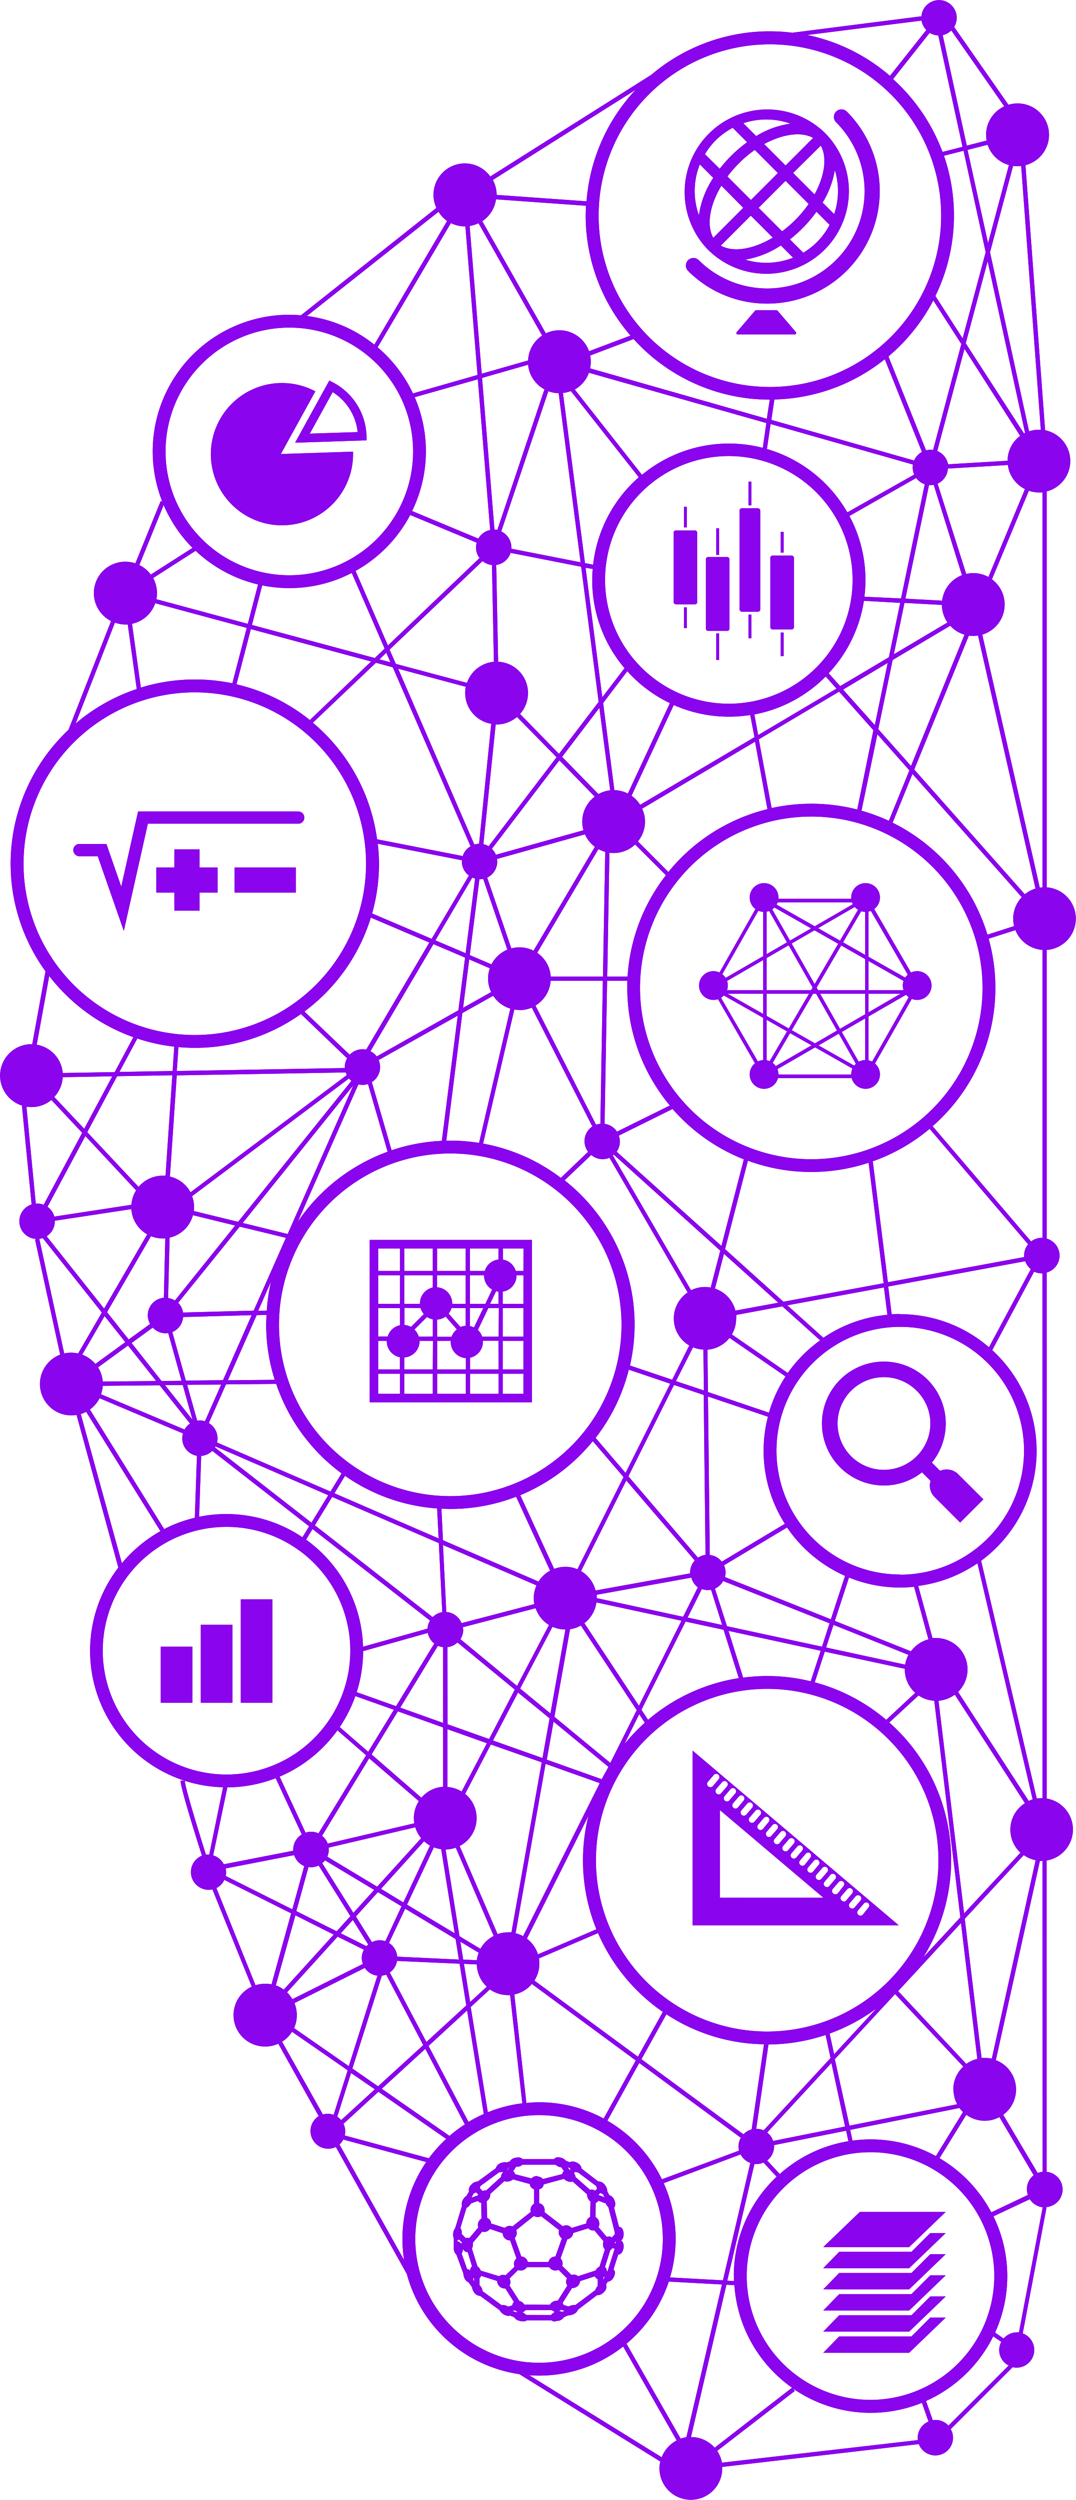 <svg xmlns="http://www.w3.org/2000/svg" viewBox="0 0 251.33 583.65"><defs><style>.cls-1{isolation:isolate;}.cls-2{mix-blend-mode:overlay;}.cls-3{fill:#8a04ed;}</style></defs><g class="cls-1"><g id="Layer_2" data-name="Layer 2"><g id="Layer_1-2" data-name="Layer 1"><g class="cls-2"><path class="cls-3" d="M244.5,419.91V297.1a4.11,4.11,0,0,0,0-7.91v-67.4a7.33,7.33,0,0,0,0-14.62V114.73a7.33,7.33,0,0,0-.38-14.28l-4.59-61.89a7.32,7.32,0,0,0-1.86-14.41,7.39,7.39,0,0,0-2.12.31L222.87,6.29a4.13,4.13,0,1,0-7.65-2.49L185.07,7.64a42.71,42.71,0,0,0-32.95,9.83L114.52,41.2a7.32,7.32,0,0,0-12.59,7.34L70.28,73.62c-.89-.08-1.79-.13-2.7-.13A31.9,31.9,0,0,0,37.9,117.11l-.36-.15-5.92,14.56a7.23,7.23,0,0,0-2.29-.37A7.32,7.32,0,0,0,25.94,145L16,170.39a42.88,42.88,0,0,0-5.37,56.4l-3.1,17H7.33a7.34,7.34,0,0,0-2.21,14.33l2.26,23.09a4.13,4.13,0,0,0,1.29,8.06l-.49.11,5.87,26.9a7.33,7.33,0,0,0,2.62,14.18,6.89,6.89,0,0,0,1.21-.11L27.64,366A31.88,31.88,0,0,0,52.1,417.29L48.87,433a4,4,0,0,0-.77,0c-2.27-7.2-4.93-16-4.93-17.25h-1c0,1.56,3.21,11.94,5,17.5a4.14,4.14,0,0,0,2.44,7.88h0l9.19,22.7A7.33,7.33,0,0,0,62,477.81a7.23,7.23,0,0,0,3-.65l9.44,16.9a4.13,4.13,0,0,0,4,7.21l16.59,29.67a32,32,0,0,0,26.28,23.37l32.91,20.39a7.16,7.16,0,0,0-.18,1.61,7.33,7.33,0,1,0,14.66,0c0-.11,0-.23,0-.34l45.91-5.33a4.14,4.14,0,0,0,8-1.49,4.09,4.09,0,0,0-.54-2l14.47-14.47a4,4,0,0,0,.92.11,4.13,4.13,0,0,0,1.43-8l5.56-29.39-.49-.09h0a4.13,4.13,0,0,0,.5-8.24V434.38a7.33,7.33,0,0,0,0-14.47Zm-4.65,91.24a4.11,4.11,0,0,0,.24,1.31l-8.54,4.06a32.07,32.07,0,0,0-12.09-12.63l6.25-10.14a7.29,7.29,0,0,0,7.73.54l8,13.58A4.15,4.15,0,0,0,239.85,511.15Zm-36.52,49.16a28.91,28.91,0,1,1,28.91-28.91A28.94,28.94,0,0,1,203.33,560.31ZM100.17,503.9l-19.64-5.32a4.08,4.08,0,0,0,.12-.93,4.17,4.17,0,0,0-.42-1.79l8.16-7.48,15.83,11A31.75,31.75,0,0,0,100.17,503.9ZM52.71,436.24s0,0,0,0l16-3.11a4.15,4.15,0,0,0,2.35,2.55l-2.78,10.1L52.73,438A4.11,4.11,0,0,0,52.71,436.24ZM38.35,357,21,329.09a7.38,7.38,0,0,0,2.26-2.64l19.49,8.23a3.87,3.87,0,0,0-.18,1.13A4.13,4.13,0,0,0,46,339.89l-.5,14.47A31.69,31.69,0,0,0,38.35,357Zm-23.7-105.5,11.57-.21-6.55,12.24-7-7.42A7.27,7.27,0,0,0,14.65,251.52Zm12.71-.23,12.89-.22-1.59,23.44-.66,0a7.33,7.33,0,0,0-5.62,2.62l-12-12.78Zm13.34-6.92-.38,5.7-12.42.22,4.18-7.8A42.55,42.55,0,0,0,40.7,244.37Zm-7.8-83.84-2.06-14.87a7.33,7.33,0,0,0,5.42-4.8l21.37,5.76-3.36,12.93a43.17,43.17,0,0,0-21.37,1ZM45.7,128.6a32,32,0,0,0,14.57,7.86l-2.39,9.19L36.53,139.9a7.43,7.43,0,0,0,.14-1.42,7.31,7.31,0,0,0-.9-3.52ZM147.27,78.35,137.58,82a7.33,7.33,0,0,0-10.08-4.17L112.65,51.64a7.36,7.36,0,0,0,3.21-5.1l21,1.5c0,.75-.06,1.51-.06,2.27A42.83,42.83,0,0,0,147.27,78.35Zm72.56-28a40,40,0,1,1-40-40A40,40,0,0,1,219.83,50.31ZM217.16,7.66a4.11,4.11,0,0,0,2,.62l5.66,26-4.67,1.19a43.23,43.23,0,0,0-11.55-17Zm18.5,30.87-4.87,18.24L226,35l4.68-1.2A7.33,7.33,0,0,0,235.66,38.53Zm-5.43,20.35L224.85,79l-6.36-9.89a42.9,42.9,0,0,0,2-32.75l4.57-1.16Zm-26.9,440.61a32.31,32.31,0,0,0-4.2.29l-.54-2.51,25.52-5.1a8.12,8.12,0,0,0,.82.94l-6.33,10.28A31.76,31.76,0,0,0,203.33,499.49Zm-31.88,33.08-1.57-.09,6.34-27.23c.15,0,.29,0,.45,0a4.18,4.18,0,0,0,1.66-.35l3.07,3.31a31.83,31.83,0,0,0-10,23.15C171.42,531.79,171.44,532.18,171.45,532.57Zm-104.4-67.4,11.82-13L85,455.21a4.08,4.08,0,0,0-.5,1.94,4,4,0,0,0,.26,1.38l-16.47,8.23A7.18,7.18,0,0,0,67.05,465.17ZM84.82,385.5l15.11-4.25a4.13,4.13,0,0,0,1.51,2.47l-8.93,14.63-9.19-3.27A31.9,31.9,0,0,0,84.82,385.5ZM88.24,197l19.64,3.85c0,.1,0,.19,0,.3a4.1,4.1,0,0,0,1.64,3.27l-8.7,14.77-13.9-5.92a42.9,42.9,0,0,0,1.61-11.62A42.07,42.07,0,0,0,88.24,197ZM91,151.68,112.71,131a4.13,4.13,0,0,0,2.2.92l.45,22.59a7.35,7.35,0,0,0-6.29,4.92L92.46,155Zm.19,2.95-2.56-.69,1.6-1.53Zm88.6-61.32h0l-.68,4.46L137.84,86a7.61,7.61,0,0,0,.16-1.52,7,7,0,0,0-.15-1.47L148,79.16A42.88,42.88,0,0,0,179.83,93.31ZM218,70.15l6.54,10.17-6.59,24.74a3.68,3.68,0,0,0-.58-.06,4.11,4.11,0,0,0-1.06.15l-8.79-21.93A43.35,43.35,0,0,0,218,70.15Zm17.38,37.42-13.94.83a4.14,4.14,0,0,0-2.52-3.1l6.36-23.84,13,20.3A7.33,7.33,0,0,0,235.34,107.57Zm-34.15,81.7,3.71-17.83,7.47,8.43-4.8,11.77A43.06,43.06,0,0,0,201.19,189.27Zm1.66,82.24,3.51,28.09L183,303.92l-13.64-12.28L174.7,271a42.84,42.84,0,0,0,28.15.49Zm10.63,99,3.34,12.24a7.39,7.39,0,0,0-4.08,2.79L195,378.44l3.31-10.12a31.78,31.78,0,0,0,11.93,2.33A31.36,31.36,0,0,0,213.48,370.48Zm9.19,117.33a7.29,7.29,0,0,0,.86,3.45l-25.15,5L195,480.77l14.07-15.2L225,482.51A7.25,7.25,0,0,0,222.67,487.81Zm-43.21-10.5a43.28,43.28,0,0,0,13.34-2.22l1.16,5.38-15.63,16.88a4.18,4.18,0,0,0-1.66-.35h-.07Zm14.29-2.55a43,43,0,0,0,10.9-5.84l-9.86,10.66ZM179.2,497.89l15-16.22,3.19,14.82-16.81,3.37A4.15,4.15,0,0,0,179.2,497.89Zm0-23.58a40,40,0,1,1,40-40A40,40,0,0,1,179.17,474.31Zm-71-16.8-.67-4.17,4.28,2.57a7.23,7.23,0,0,0-.43,1.75Zm-15.42-.68a4.12,4.12,0,0,0-1.92-3.19l3.78-8,11.77,7.07.77,4.8Zm-16-25.46L97,426.63a7.44,7.44,0,0,0,1.37,2.54L88.09,440.49l-11.64-7a4.16,4.16,0,0,0,.36-1.69C76.81,431.66,76.78,431.51,76.77,431.37ZM44.87,279.28,81.51,251.8a3.77,3.77,0,0,0,.57.56L55.61,285.27l-10.34-2.53a7.2,7.2,0,0,0-.4-3.46ZM220,141.24a7.37,7.37,0,0,0,1.31,4.09l-12.53,7.43,2.49-12Zm-12.38,12.21-11.37,6.74-2.69-3a31.78,31.78,0,0,0,8.23-16.91l8.47.47Zm-.28,1.33-3,14.51L196.93,161Zm4.09,233.87-18.47-4,1.73-5.28,17.5,7A7.38,7.38,0,0,0,211.43,388.65ZM192,384.46l-22.19-4.78L167,370.91a4.12,4.12,0,0,0,1.91-1.78L193.76,379Zm-12.81,6.85a43,43,0,0,0-5.6.38l-3.43-10.92,21.53,4.64-2.33,7.13A42.71,42.71,0,0,0,179.17,391.31Zm-71.08-11.39,17-4.44a7.34,7.34,0,0,0,3.12,3.91l-7.46,14.23-13.22-10.91a4.17,4.17,0,0,0,.66-2.23A5.32,5.32,0,0,0,108.09,379.92ZM65.17,309.31a40,40,0,1,1,40,40A40,40,0,0,1,65.17,309.31Zm19.5-56a4.19,4.19,0,0,0,1.28-.22l4.59,15.81a43.18,43.18,0,0,0-21,16.38l14.17-32.09A4.35,4.35,0,0,0,84.67,253.29ZM62.31,306l-2,.05,3-6.84A42.14,42.14,0,0,0,62.31,306Zm-.08,1c0,.76-.06,1.53-.06,2.3a42.63,42.63,0,0,0,2,12.85l-10.94.11,6.72-15.2Zm71.1-215.7,15.87,20.13a31.86,31.86,0,0,0-10.66,20.41l-1.9-.37-5.15-39.72A7.51,7.51,0,0,0,133.33,91.31Zm65.82,44.09a28.91,28.91,0,1,1-28.91-28.91A28.94,28.94,0,0,1,199.15,135.4Zm-60.71-2.55c-.06.84-.11,1.69-.11,2.55A31.74,31.74,0,0,0,145.87,156l-5.18,6.78-3.91-30.22Zm8.09,23.88a32,32,0,0,0,9.94,7.45l-9.82,21.1a7.36,7.36,0,0,0-3.14-.79l-2.63-20.34Zm-4,27.8a7.12,7.12,0,0,0-2.74.88l-8.49-8.69L140,165.28ZM138.92,186a7.31,7.31,0,0,0-2.92,5.84,7.1,7.1,0,0,0,.29,2l-20.46,5.73a4.13,4.13,0,0,0-.94-1.38l15.77-20.66Zm-22.77,15.18a4.34,4.34,0,0,0-.07-.63l20.55-5.75a7.26,7.26,0,0,0,2.32,2.91l-14.33,24.25a7.25,7.25,0,0,0-3.29-.78,7.42,7.42,0,0,0-1.89.25l-5.64-16.53A4.16,4.16,0,0,0,116.15,201.15Zm5.18,34.66a7.48,7.48,0,0,0,2.88-.58L138.36,263a4.12,4.12,0,0,0-1,5.91L131,275a42.75,42.75,0,0,0-18.16-8l7.3-31.3A7.49,7.49,0,0,0,121.33,235.81ZM161,314.13l-4,8-9.85-3.32a42.85,42.85,0,0,0-15.27-43.23l6.23-5.93a4.09,4.09,0,0,0,2.62,1,4.21,4.21,0,0,0,1.63-.34l18.26,31.45a7.32,7.32,0,0,0,.39,12.39Zm-14.08,5.67,9.62,3.26-10.42,20.83-7-8.18A42.88,42.88,0,0,0,146.87,319.8Zm-8.43,16.71,7.15,8.35-10.77,21.52a7.14,7.14,0,0,0-2.82-.57,7.24,7.24,0,0,0-2.6.49l-7.92-17.21A43.18,43.18,0,0,0,138.44,336.51Zm2.11,78.91-12.88-4.58,1.58-8.88,12.8,10.55-.5,1C141.2,414.14,140.87,414.78,140.55,415.42Zm-11.1-14.59,3.65-20.44a7.33,7.33,0,0,0,2.52-.87l13.06,19.76-6.17,12.31Zm7-21.86a7.36,7.36,0,0,0,2.81-4.85l19.87,4.28-9.94,19.85Zm2.88-5.85c0-.27,0-.52,0-.78l22.1-4A4.17,4.17,0,0,0,163,370.6l-3.44,6.88ZM163.94,371a4.28,4.28,0,0,0,1.39.25,4.77,4.77,0,0,0,.76-.07l2.58,8.21-8.06-1.73Zm-2.73-3.66-22.1,4a7.37,7.37,0,0,0-3.39-4.53l10.57-21.15,16,18.68a4.08,4.08,0,0,0-1.1,2.79C161.19,367.23,161.21,367.3,161.21,367.38Zm-32.16,12.48a7.42,7.42,0,0,0,2.95.62h.07l-3.5,19.61-7.07-5.82Zm-.68,21.36-1.66,9.28-11.56-4.1L121,395.17Zm-1.84,10.28-7.07,39.69a7,7,0,0,0-.79,0,7.27,7.27,0,0,0-2.44.42L107.36,431a7.33,7.33,0,0,0,1.29-12.18l6-11.52Zm-20.09,19.89L115.31,452a7.34,7.34,0,0,0-3.09,3l-4.89-2.94-3.25-20.24A7.41,7.41,0,0,0,106.44,431.39Zm14,20,7-39.53,12.63,4.49c-.05.11-.1.21-.14.32l-17.75,35.42A7.17,7.17,0,0,0,120.44,451.37Zm28.87-51.13,1.3,2a43.19,43.19,0,0,0-4.77,5Zm2.06,1.3-1.54-2.33,10.31-20.59,8.87,1.91,3.55,11.29A42.86,42.86,0,0,0,151.37,401.54Zm13.42-38.49a4.07,4.07,0,0,0-1.75.65l-16.26-19,10.66-21.33,6.93,2.34Zm-6.9-40.57,4-7.9a7.18,7.18,0,0,0,2.41.54l.11,9.54ZM167,300.86l2.1-8.12,12.68,11.41-10,1.84A7.32,7.32,0,0,0,167,300.86Zm-1-.25a7.19,7.19,0,0,0-4.58.63l-18.27-31.47a1.74,1.74,0,0,0,.22-.18L168.24,292Zm-25.77-38.23a3.74,3.74,0,0,0-1,.22l-14.16-27.83a7.32,7.32,0,0,0,3.55-5.79h12.19ZM128.64,228a7.27,7.27,0,0,0-3.16-5.54l14.3-24.21a7.8,7.8,0,0,0,1.58.64L140.84,228Zm18.87-42.19,9.87-21.2a31.86,31.86,0,0,0,17.85,2.33l1,5.17L149.53,187.9A7.38,7.38,0,0,0,147.51,185.79Zm28.7-19a31.84,31.84,0,0,0,16.66-8.86l2.51,2.83-18.29,10.84Zm25.7-27.49a30.5,30.5,0,0,0,.24-3.85,31.67,31.67,0,0,0-3.74-15L214,111.6a4.2,4.2,0,0,0,2,1.46l-5.54,26.66Zm11.6-28.51-15.59,8.81a32.06,32.06,0,0,0-18.78-14.79L180,99l33.24,9.46a4.62,4.62,0,0,0-.06.65A4,4,0,0,0,213.51,110.74Zm-35.34-6.25a31.85,31.85,0,0,0-28.21,6.3l-15.7-19.92a7.35,7.35,0,0,0,3.3-3.91L179,98.77ZM130.49,91.8l5.12,39.48-16.16-3.17c0-.1,0-.2,0-.3a4.13,4.13,0,0,0-2.37-3.73l11-32.74A7.19,7.19,0,0,0,130.49,91.8Zm-11.23,37.28,16.48,3.24,4.09,31.55L130.57,176l-9.1-9.31a7.32,7.32,0,0,0-5.11-12.19l-.45-22.6A4.11,4.11,0,0,0,119.26,129.08ZM116,169.15a7.3,7.3,0,0,0,4.75-1.76L130,176.8l-15.87,20.78a3.94,3.94,0,0,0-1.22-.48l2.88-28Zm-4,36.14a4.12,4.12,0,0,0,.86-.09l5.64,16.52a7.36,7.36,0,0,0-3.7,3.43L109.73,223l2.25-17.7Zm2.41,20.78a7.44,7.44,0,0,0-.41,2.41,7.17,7.17,0,0,0,.72,3.14l-6.55,3.68L109.6,224Zm.79,6.42a7.36,7.36,0,0,0,4,3l-7.31,31.35a42.36,42.36,0,0,0-6.7-.53c-.32,0-.62,0-.94,0L108,236.53Zm-12,33.87a42.6,42.6,0,0,0-11.73,2.2l-4.62-15.91a4.14,4.14,0,0,0,1.6-5.15l18.46-10.36ZM82.51,253.42,67.19,288.11l-10.5-2.58ZM66.78,289l-7.53,17-16.5.44a4.08,4.08,0,0,0-1.12-2.27L56,286.39Zm-24,18.5,16-.44-6.7,15.18-8.67.09L40.25,311A4.1,4.1,0,0,0,42.77,307.54Zm8.88,15.75-3.79,8.57a4.23,4.23,0,0,0-1.19-.19,4.07,4.07,0,0,0-.62.06l-2.34-8.36Zm-6.71,8.2-6.41-8.07,4.15,0Zm3.84.77,4-9,11.72-.11A43.16,43.16,0,0,0,79.78,344l-2.59,4.24-26.5-11.46a4.35,4.35,0,0,0,.12-1A4.15,4.15,0,0,0,48.78,332.26ZM80.6,344.57a42.71,42.71,0,0,0,21.5,7.62l.35,7L78.12,348.64Zm22.51,7.69c.68,0,1.37.05,2.06.05a42.92,42.92,0,0,0,15.38-2.85l7.94,17.25a7.27,7.27,0,0,0-2.7,2.55l-22.32-9.66Zm22.2,17.89a7.3,7.3,0,0,0-.64,3,7.85,7.85,0,0,0,.13,1.37l-17,4.44a4.14,4.14,0,0,0-3.55-2.6l-.78-15.64ZM104.5,384.57a4.08,4.08,0,0,0,2.35-1.09l13.39,11-6,11.54-9.7-3.45ZM113.73,407l-5.91,11.28a7.27,7.27,0,0,0-3.32-1.06v-13.5ZM99.06,429.89a7.59,7.59,0,0,0,1.38,1l-6.23,13.28L89,441Zm2.29,1.42a7,7,0,0,0,1.7.43l3.16,19.64-11.14-6.69Zm21.72,21.32L137.43,424a43,43,0,0,0,1.87,26.44l-13.65,5.85A7.27,7.27,0,0,0,123.07,452.63Zm67.24-59.85,2.34-7.16,18.69,4c0,.05,0,.11,0,.16a7.31,7.31,0,0,0,2.44,5.45L207,401.54A42.94,42.94,0,0,0,190.31,392.78Zm3.76-14.72-24.74-9.86a3.93,3.93,0,0,0-.22-2.74l14.73-8.83a32.07,32.07,0,0,0,13.54,11.3Zm-25.48-13.45a4.08,4.08,0,0,0-2.8-1.56l-.42-37,14,4.72a31.81,31.81,0,0,0,3.95,25Zm11-34.79L165.36,325l-.11-9.88a7.33,7.33,0,0,0,5.15-2.75l13.08,9A31.67,31.67,0,0,0,179.61,329.82Zm4.42-9.26-13.06-9a7.28,7.28,0,0,0,1-3.74A7.55,7.55,0,0,0,172,307l10.74-2,8.82,7.94A32.26,32.26,0,0,0,184,320.56Zm8.31-8.23-8.41-7.57,22.56-4.17.8,6.38A31.77,31.77,0,0,0,192.34,312.33Zm-23.81-21.44-24.47-22a4.05,4.05,0,0,0,.5-3.75l12.56-6.22a43.13,43.13,0,0,0,16.64,11.76Zm-24.4-26.68a4.12,4.12,0,0,0-2.89-1.82l.59-33.41h4.71c0,.55,0,1.11,0,1.67a42.81,42.81,0,0,0,9.94,27.46ZM146.59,228h-4.75l.51-28.91a6.37,6.37,0,0,0,1,.08,7.34,7.34,0,0,0,5-2l7.19,7.18A42.78,42.78,0,0,0,146.59,228Zm9.54-24.41L149,196.45a7.27,7.27,0,0,0,1.66-4.64,7.15,7.15,0,0,0-.67-3l26.37-15.64,2.89,15.75A43,43,0,0,0,156.13,203.57Zm24.11-14.91-3-16.06,18.76-11.13,8,9L200.23,189a43.15,43.15,0,0,0-20-.34Zm24.91-18.44,3.35-16.14,13.45-8a7.33,7.33,0,0,0,3.34,2.08l-12.5,30.65Zm14.91-30-8.58-.47L217,113.26l.34,0a4.54,4.54,0,0,0,.75-.07l6.6,21.1A7.32,7.32,0,0,0,220.06,140.25Zm-13.4-56.37,8.68,21.65a4.16,4.16,0,0,0-1.83,2l-33.34-9.49.72-4.76A42.78,42.78,0,0,0,206.66,83.88Zm-83.31.29-10.83,3.09-2.82-34.5a7.21,7.21,0,0,0,2.07-.63l14.86,26.23A7.3,7.3,0,0,0,123.35,84.17Zm0,1a7.31,7.31,0,0,0,3.82,5.74l-11,32.81a4.9,4.9,0,0,0-.67-.07l-2.9-35.4Zm-14.56,75.19a7.43,7.43,0,0,0-.14,1.42,7.32,7.32,0,0,0,6.09,7.22l-2.84,28a4.44,4.44,0,0,0-1.1.18L93,156.13Zm1.53,44.55a3.79,3.79,0,0,0,.65.21l-2.21,17.44-7.06-3Zm-1.69,18.68-1.56,12.29L88,246.65a4.21,4.21,0,0,0-1.47-1.21l14.72-25ZM81,251l-36.5,27.37a7.36,7.36,0,0,0-4.81-3.67l1.6-23.62,39.47-.69A4.54,4.54,0,0,0,81,251ZM45.07,283.72l9.85,2.41-14.07,17.5a4.11,4.11,0,0,0-1.58-.57l.35-14.1A7.33,7.33,0,0,0,45.07,283.72Zm-6.4,27.57a4.34,4.34,0,0,0,.62-.06l3.11,11.15-4.66.05-7-8.87,4.94-3.6A4.11,4.11,0,0,0,38.67,311.29Zm-2.19,11.15L24,322.56a7.15,7.15,0,0,0-1.1-3.31l7-5.1ZM24,323.56l13.28-.13,7.1,8.94a3.94,3.94,0,0,0-1.27,1.39L23.6,325.53A7.48,7.48,0,0,0,24,323.56ZM50.34,337.7l26.33,11.4-3.92,6.4L50.21,337.94Zm27.25,11.8,24.91,10.78.8,16.12a4.15,4.15,0,0,0-2.24,1.16L73.55,356.12Zm24.7,34.75a4,4,0,0,0,1.21.32v17.69l-10-3.57Zm1.21,19.07v13.85a7.28,7.28,0,0,0-5.07,2.55L86.8,409.62l6.14-10.06Zm-5.67,17.2a7.33,7.33,0,0,0-1.16,4,7.72,7.72,0,0,0,.1,1.18l-20.22,4.73a4.2,4.2,0,0,0-1.32-1.81l11-18.09ZM75.92,434.35l11.48,6.9-4.86,5.36L75.26,435A3.8,3.8,0,0,0,75.92,434.35Zm12.36,7.42,5.5,3.31L90,453.22a4.14,4.14,0,0,0-1.28-.22,4,4,0,0,0-1.84.45l-3.74-6ZM86,454a3.64,3.64,0,0,0-.4.38l-6-3,2.82-3.11Zm6.74,3.83,14.61.65,1.56,9.74-9.31,8.53-8.55-16.22A4.11,4.11,0,0,0,92.74,457.83Zm15.63.69,3,.13a7.31,7.31,0,0,0,2.34,5.19l-3.89,3.57Zm17.52-1.28,13.79-5.91a43.27,43.27,0,0,0,15.14,18.4L149,480.19l-24.17-17.78a7.33,7.33,0,0,0,1.15-3.93A7.24,7.24,0,0,0,125.89,457.24Zm29.77,13.05a42.63,42.63,0,0,0,22.79,7l-2.88,19.87a4.2,4.2,0,0,0-1.91,1.15l-23.83-17.53Zm26.48,37.29-2.94-3.17a4.14,4.14,0,0,0,1.61-3.26c0-.11,0-.21,0-.32l16.83-3.36.52,2.45A31.78,31.78,0,0,0,182.14,507.58Zm43.57-25.71-15.92-17L224.46,449l3.82,31.7A7.35,7.35,0,0,0,225.71,481.87ZM215.64,457a42.87,42.87,0,0,0-7.92-54.84l6.84-6.31a7.3,7.3,0,0,0,3.66,1.23l6.09,50.57Zm3.58-59.92a7.31,7.31,0,0,0,3.8-1.42L239.4,421a7.31,7.31,0,0,0-1.05,11.55L225.2,446.72Zm21.06,23.37-16.49-25.44a7.33,7.33,0,0,0-5.12-12.57,8.11,8.11,0,0,0-.86,0l-3.33-12.17A31.78,31.78,0,0,0,228.31,365l12.89,55.11A7.31,7.31,0,0,0,240.28,420.49Zm-30-52.84a28.91,28.91,0,1,1,28.91-28.91A28.94,28.94,0,0,1,210.24,367.65Zm0-60.82c-.65,0-1.31,0-2,.06l-.81-6.48,32-5.91a4.25,4.25,0,0,0,1.3,1.85L231,314.55A31.76,31.76,0,0,0,210.24,306.83Zm29-13.31-31.88,5.89-3.53-28.23a42.92,42.92,0,0,0,13.27-7.58l23,26.95a4.14,4.14,0,0,0-.93,2.6A2.46,2.46,0,0,0,239.23,293.52ZM189.5,270.65a40,40,0,1,1,40-40A40,40,0,0,1,189.5,270.65Zm19-78.58,4.63-11.37,25.53,28.78a7.32,7.32,0,0,0-2,5,7.67,7.67,0,0,0,.21,1.74l-6.22,2A43.2,43.2,0,0,0,208.48,192.07Zm30.89,16.73-25.84-29.13,12.76-31.27a7.17,7.17,0,0,0,1,.08,6.88,6.88,0,0,0,1.13-.1l13.43,59.08A7.28,7.28,0,0,0,239.37,208.8Zm-12-75a7.4,7.4,0,0,0-1.7.21L219,112.92a4.12,4.12,0,0,0,2.41-3.52l14-.83a7.31,7.31,0,0,0,4,5.62l-8.54,20.52A7.33,7.33,0,0,0,227.33,133.81Zm11.8-32.59L225.58,80.16,230.69,61l8.74,40.06C239.33,101.12,239.23,101.16,239.13,101.22ZM108.61,52.85h.09l2.84,34.69L96.46,91.85a32.17,32.17,0,0,0-8.25-10.76l17.11-29A7.25,7.25,0,0,0,108.61,52.85Zm3,35.71,2.88,35.19a4.11,4.11,0,0,0-2.76,2l-15.47-6.44a31.82,31.82,0,0,0,.61-26.57Zm-15.8,31.68,15.54,6.46a4,4,0,0,0,.66,3.58L90.61,150.7l-7.56-17.4A32.18,32.18,0,0,0,95.82,120.24ZM82.16,133.77l7.68,17.67-2.3,2.19-28.69-7.72,2.4-9.23a32.13,32.13,0,0,0,6.33.63A31.66,31.66,0,0,0,82.16,133.77ZM58.6,146.88l28.09,7.56L72.37,168.11a42.9,42.9,0,0,0-17.13-8.34Zm29.22,7.86,3.92,1.06,18.17,41.79a4,4,0,0,0-1.83,2.28l-20-3.92a43,43,0,0,0-15-27.21Zm-1.2,59.5,13.66,5.82-14.75,25a4.14,4.14,0,0,0-3.85,1.19L71.11,236.16A43.13,43.13,0,0,0,86.62,214.24ZM70.29,236.75,81.08,247.1a4.06,4.06,0,0,0-.56,2.05c0,.07,0,.14,0,.21l-39.22.69.38-5.58c1.25.11,2.52.18,3.8.18A42.74,42.74,0,0,0,70.29,236.75Zm-38.5,41.18a7.27,7.27,0,0,0-1.1,3.36l-18,2.75a4.1,4.1,0,0,0-1.59-2.28l8.84-16.51Zm-19,7.22s0-.09,0-.13l17.89-2.72a7.33,7.33,0,0,0,3.7,5.89L24.32,305.52,10.9,288.63A4.13,4.13,0,0,0,12.81,285.15Zm22.48,3.47a7.19,7.19,0,0,0,2.71.53c.21,0,.41,0,.62,0L38.27,303a4.09,4.09,0,0,0-3.21,6.11l-5,3.62L25,306.36Zm-6,24.74-7,5.08a7.41,7.41,0,0,0-3.06-2.16l5.22-9ZM47,339.92a4.18,4.18,0,0,0,2.58-1.18l22.62,17.62-1.56,2.55a31.86,31.86,0,0,0-24.13-4.78ZM73,357l27.44,21.37a4,4,0,0,0-.58,1.87L84.8,384.47a31.89,31.89,0,0,0-13.31-25Zm10,39,9,3.19L86,409l-6.64-5.77A31.62,31.62,0,0,0,83,396Zm-4.18,8,6.69,5.81L74.38,428.05a3.92,3.92,0,0,0-3-.16L65.32,414.8A32.08,32.08,0,0,0,78.81,404ZM72.06,435.9a4.07,4.07,0,0,0,.61.06,4,4,0,0,0,1.75-.41l7.42,11.83-3.2,3.53-9.42-4.71Zm5.88,15.78L66.28,464.53a7.39,7.39,0,0,0-1.85-1L69,447.18Zm-9.17,16,16.44-8.22a4.11,4.11,0,0,0,2.94,1.81l-6.68,21.12-12.78-8.88a7.3,7.3,0,0,0,.64-3A7.4,7.4,0,0,0,68.77,467.65Zm20.43-6.41a4.3,4.3,0,0,0,1-.24l8.66,16.45L88.31,487.1l-6-4.15ZM87.55,487.8,79.68,495a4.13,4.13,0,0,0-.9-.82L82,484ZM105,498.68l-15.83-11,10.17-9.32L108.58,496A30.88,30.88,0,0,0,105,498.68Zm4.44-3.26-9.34-17.75,9-8.27L113,493.57A32.41,32.41,0,0,0,109.42,495.42Zm4.51-2.25-4-24.58,4.48-4.11a7.27,7.27,0,0,0,4.21,1.33l.51,0L122,491.07A31.46,31.46,0,0,0,113.93,493.17Zm9-2.21-2.81-25.3a7.3,7.3,0,0,0,4.09-2.45l24.27,17.86L141,494.62a31.77,31.77,0,0,0-15.09-3.79C124.92,490.83,124,490.88,123,491Zm26.36-9.3,23.73,17.46a4.11,4.11,0,0,0-.55,2,4.35,4.35,0,0,0,.12,1l-18,6.69a32.06,32.06,0,0,0-12.74-13.68ZM173,503a4.15,4.15,0,0,0,2.25,2l-6.39,27.4-12.35-.68a31.75,31.75,0,0,0-1.48-22Zm-16.79,29.7,12.42.67-8.31,35.66a7.19,7.19,0,0,0-1.33.33l-12.65-22.17A32.12,32.12,0,0,0,156.21,532.74Zm5.2,36.24h0l8.27-35.51,1.86.1A31.91,31.91,0,0,0,185,557.47l-18.07,14A7.33,7.33,0,0,0,161.41,569ZM230,480.48a5.85,5.85,0,0,0-.73,0L225.35,448l13.78-14.88a7.24,7.24,0,0,0,2.77,1.19l-10.24,46.33A7.61,7.61,0,0,0,230,480.48Zm13.5-60.66h-.17a7.46,7.46,0,0,0-1.16.1l-13-55.52a31.87,31.87,0,0,0,2.6-49.17l9.78-18.33a4.17,4.17,0,0,0,1.76.4l.17,0ZM243.33,289a4.09,4.09,0,0,0-2.49.85l-23-26.91a42.88,42.88,0,0,0,13.09-43.78l6.25-2a7.35,7.35,0,0,0,6.32,4.62V289Zm.17-81.83-.63.07-13.43-59.07a7.33,7.33,0,0,0,2.26-12.91l8.62-20.68a7.28,7.28,0,0,0,2.35.39,7.55,7.55,0,0,0,.83,0Zm-.39-106.84-.44,0a7.25,7.25,0,0,0-2.3.37L231.25,58.9l5.39-20.17a6.93,6.93,0,0,0,1,.08,6.51,6.51,0,0,0,.88-.06ZM230.33,31.48a7.4,7.4,0,0,0,.13,1.33L225.82,34,220.2,8.2a4.16,4.16,0,0,0,2-1.09l12.37,17.72A7.33,7.33,0,0,0,230.33,31.48ZM215.25,4.81A4.17,4.17,0,0,0,216.37,7l-8.5,10.71a42.81,42.81,0,0,0-19.31-9.54ZM148.43,21A42.82,42.82,0,0,0,137,47l-21-1.5v0a7.28,7.28,0,0,0-.88-3.48Zm-46,28.45a7.46,7.46,0,0,0,2,2.14l-17,28.87A31.69,31.69,0,0,0,71.7,73.77ZM67.58,76.49A28.91,28.91,0,1,1,38.67,105.4,28.94,28.94,0,0,1,67.58,76.49ZM38.23,117.92a32.07,32.07,0,0,0,6.73,10l-9.74,6.23a7.27,7.27,0,0,0-2.67-2.22ZM26.85,145.37a7.31,7.31,0,0,0,2.48.44l.51,0,2.1,15.06a43,43,0,0,0-14.27,8.05ZM45.5,161.65a40,40,0,1,1-40,40A40,40,0,0,1,45.5,161.65Zm-34,66.23a43.07,43.07,0,0,0,19.65,14.28l-4.36,8.15-12.13.21a7.32,7.32,0,0,0-6.08-6.6Zm-5.32,30.5a7.72,7.72,0,0,0,1.18.1A7.29,7.29,0,0,0,12,256.82l7.19,7.66-9,16.81A4.08,4.08,0,0,0,8.67,281a3,3,0,0,0-.31,0Zm3,30.86a3.57,3.57,0,0,0,.8-.18l13.81,17.39L18.24,316a7.33,7.33,0,0,0-1.57-.18A7,7,0,0,0,15,316Zm9.69,40.91a8.08,8.08,0,0,0,1.25-.53l17.35,27.87a32.24,32.24,0,0,0-9,7.49ZM24,385.4a28.91,28.91,0,1,1,28.91,28.91A28.94,28.94,0,0,1,24,385.4Zm29.11,31.91a32,32,0,0,0,11.28-2.14l6.1,13.13a4.12,4.12,0,0,0-2,3.51,2.58,2.58,0,0,0,0,.29l-16.21,3.16a4.13,4.13,0,0,0-2.49-2.07Zm-2.56,23.51a4.08,4.08,0,0,0,1.85-1.91L68,446.72l-4.58,16.57a7.77,7.77,0,0,0-1.46-.14,7.15,7.15,0,0,0-2.27.36Zm15.34,35.87a7.34,7.34,0,0,0,2.32-2.32l13,9-3.29,10.39a3.83,3.83,0,0,0-2.49-.08Zm13.41,24a4.19,4.19,0,0,0,.88-1.16l19.37,5.25a31.85,31.85,0,0,0-5.17,22.87ZM97,522.74a28.91,28.91,0,1,1,28.91,28.91A28.94,28.94,0,0,1,97,522.74Zm26.63,31.82c.76.05,1.51.09,2.28.09a31.73,31.73,0,0,0,19.64-6.79l12.51,21.93a7.39,7.39,0,0,0-3.5,3.92Zm45,20.41a7.17,7.17,0,0,0-1.11-2.74l18.14-14-.44-.57A31.84,31.84,0,0,0,215.34,561l1.53,4.37a4.17,4.17,0,0,0-2.52,3.82,3,3,0,0,0,.06.51Zm52.91-8.65a4.1,4.1,0,0,0-3-1.32,3.51,3.51,0,0,0-.66.07l-1.58-4.5A32.12,32.12,0,0,0,232,545.48l1.87,1.28a4.06,4.06,0,0,0,1.73,5.53ZM238,544.55a3.41,3.41,0,0,0-.46,0,4.11,4.11,0,0,0-3.11,1.43l-2-1.37a31.86,31.86,0,0,0-.38-27.15l8.5-4a4.09,4.09,0,0,0,3,1.88Zm5.54-37.5a4,4,0,0,0-1.16.3l-8.05-13.6A7.32,7.32,0,0,0,232.61,481l10.29-46.51.43,0h.17Z"/><path class="cls-3" d="M223.79,344.17a3.8,3.8,0,0,0-4.2-.76l-1.92-1.93a14.46,14.46,0,1,0-11.22,5.34,14.32,14.32,0,0,0,8.91-3.07l2,2a3.73,3.73,0,0,0,1,3.83l5.91,5.91,5.43-5.43ZM214.11,340a10.82,10.82,0,1,1,0-15.3A10.74,10.74,0,0,1,214.11,340Z"/><rect class="cls-3" x="37.55" y="384.45" width="7.4" height="13.1"/><rect class="cls-3" x="46.9" y="379.35" width="7.4" height="18.2"/><rect class="cls-3" x="56.24" y="373.41" width="7.4" height="24.14"/><polygon class="cls-3" points="212.35 524.65 192.28 524.65 200.84 516.42 220.91 516.42 212.35 524.65"/><polygon class="cls-3" points="217.29 521.36 220.91 521.36 212.35 529.58 192.28 529.58 196.02 525.74 212.9 525.74 217.29 521.36"/><polygon class="cls-3" points="217.29 526.29 220.91 526.29 212.35 534.52 192.28 534.52 196.02 530.68 212.9 530.68 217.29 526.29"/><polygon class="cls-3" points="217.29 531.23 220.91 531.23 212.35 539.46 192.28 539.46 196.02 535.62 212.9 535.62 217.29 531.23"/><polygon class="cls-3" points="217.29 536.16 220.91 536.16 212.35 544.39 192.28 544.39 196.02 540.55 212.9 540.55 217.29 536.16"/><polygon class="cls-3" points="217.29 541.1 220.91 541.1 212.35 549.33 192.28 549.33 196.02 545.49 212.9 545.49 217.29 541.1"/><path class="cls-3" d="M86.34,289.49v37.92h37.92V289.49Zm23.42,2h6.67v2.58a3.78,3.78,0,0,0-3.2,2.67h-3.47Zm0,6.25h3.3s0,.05,0,.08a3.8,3.8,0,0,0,1.89,3.27l-1.58,3.32h-3.6Zm3.12,7.67-2.18,4.53a3.63,3.63,0,0,0-.94-.34v-4.19Zm-4.12,4.14a3.8,3.8,0,0,0-1.21.27l-2.76-3.13a3.73,3.73,0,0,0,.67-1.28h3.3Zm-6.67-1.46a3.72,3.72,0,0,0,2-.7l2.62,3a3.84,3.84,0,0,0-1.24,1.72h-3.35Zm0-16.6h6.67v5.25h-6.67Zm6.67,6.25v6.67h-3.13s0-.06,0-.09a3.79,3.79,0,0,0-3.55-3.77v-2.81Zm-14.33-6.25h6.66v5.25H94.43Zm0,6.25h6.66v2.86a3.8,3.8,0,0,0-3,3.72s0,.06,0,.09H94.43Zm3.8,7.67A3.63,3.63,0,0,0,99,306.8l-3,3a3.71,3.71,0,0,0-1.54-.44v-4Zm-9.89-13.92h5.09v5.25H88.34Zm0,6.25h5.09v6.67H88.34Zm0,7.67h5.09v4a3.77,3.77,0,0,0-2.87,2.63H88.34Zm5.09,20H88.34v-4.67h5.09Zm-5.09-5.67v-6.67h2s0,.06,0,.09a3.8,3.8,0,0,0,3.05,3.72v2.86Zm12.75,5.67H94.43v-4.67h6.66Zm0-5.67H94.43v-2.81A3.79,3.79,0,0,0,98,313.16s0-.06,0-.09h3.13Zm-3.29-7.67a3.7,3.7,0,0,0-1-1.65l2.94-2.94a3.88,3.88,0,0,0,1.36.56v4Zm11,13.34h-6.67v-4.67h6.67Zm-6.67-5.67v-6.67h3.15c0,.09,0,.17,0,.25a3.78,3.78,0,0,0,3.54,3.77v2.65Zm14.34,5.67h-6.67v-4.67h6.67Zm0-5.67h-6.67V317a3.8,3.8,0,0,0,3-3.72,2.42,2.42,0,0,0,0-.25h3.65Zm0-7.67h-3.85a3.77,3.77,0,0,0-1-1.56l2.45-5.1h2.44Zm-2-7.66,1.41-2.94a5,5,0,0,0,.56.11v2.83Zm7.8,21h-4.83v-4.67h4.83Zm0-5.67h-4.83v-6.67h4.83Zm0-7.67h-4.83v-6.66h4.83Zm0-7.66h-4.83v-2.85a3.79,3.79,0,0,0,3.21-3.74s0-.05,0-.08h1.63Zm0-7.67h-1.8a3.76,3.76,0,0,0-3-2.65v-2.6h4.83Z"/><path class="cls-3" d="M129.49,542a.87.87,0,0,1-.65-.24H123a1.19,1.19,0,0,1-.78.23,4,4,0,0,1-.85-.12,2,2,0,0,1-1.28-.86l-.94-.37a1.23,1.23,0,0,1-.39.07,2.6,2.6,0,0,1-2.06-1.33l-4.56-3.35H112a1.82,1.82,0,0,1-1.37-1,2.32,2.32,0,0,1-.37-1l-.79-1.14a1.87,1.87,0,0,1-1.06-1.2,2.82,2.82,0,0,1-.18-.87l-1.63-4.41a2,2,0,0,1-.62-1.47,3.91,3.91,0,0,1,0-.49v-.74h0v-1.15a2.36,2.36,0,0,1-.12-1.21,2.41,2.41,0,0,1,.47-1.16l1.57-5.17a1.89,1.89,0,0,1,.32-1.57,2.42,2.42,0,0,1,.74-.78l.59-1a1.67,1.67,0,0,1,.57-1.63,2,2,0,0,1,1.33-.7h.12l4.24-3.11a1.77,1.77,0,0,1,1.21-1.22,2.41,2.41,0,0,1,.92-.19,2,2,0,0,1,.44.05l.7-.24a1.84,1.84,0,0,1,1.37-.85,2.81,2.81,0,0,1,.62-.07,1.26,1.26,0,0,1,1,.39h7.32a1.2,1.2,0,0,1,1-.43,2.42,2.42,0,0,1,.82.15,2.23,2.23,0,0,1,1,.68l.91.33a1,1,0,0,1,.61-.18,2.32,2.32,0,0,1,1.12.34,1.75,1.75,0,0,1,1,1.33l3.89,3h.19a1.86,1.86,0,0,1,1.4.88,2.29,2.29,0,0,1,.53,1.42l.45.89a1.86,1.86,0,0,1,1.17,1.13,2,2,0,0,1,.16,1.48.83.83,0,0,1-.2.32l1.14,4.46h0c.62,0,1.07.69,1.09,1.65a2.41,2.41,0,0,1-.2,1.07,1.24,1.24,0,0,1-.42.5.86.86,0,0,1,.33.27,2,2,0,0,1,.26,1.47c-.13.89-.61,1.51-1.17,1.51h-.06l-1.11,3.48a1,1,0,0,1,.34.88,2.33,2.33,0,0,1-.33,1,1.77,1.77,0,0,1-1.35,1h0l-.39.62a1.63,1.63,0,0,1-.47,1.75,2,2,0,0,1-1.36.76,1.26,1.26,0,0,1-.27,0L135,539.26a1.92,1.92,0,0,1-1.14,1.09,2.57,2.57,0,0,1-1,.23h-.14l-1,.43a2,2,0,0,1-1.33.86l-.23,0A2.83,2.83,0,0,1,129.49,542Zm-.77-1.49a1.36,1.36,0,0,1,.7-.55v-.33a2.56,2.56,0,0,1-.46-.19.37.37,0,0,0-.15-.08h-6.07a1,1,0,0,1-.56.43V540a1.36,1.36,0,0,1,.72.49Zm-8.18-.65a1.3,1.3,0,0,1,.41-.1v0l-.2-.08a2.41,2.41,0,0,1-.48-.3l-.58.18Zm10.13-.24a1.72,1.72,0,0,1,.63.14l.6-.23-.84-.25a1.87,1.87,0,0,1-.39.22Zm-13.16-1.46a2.31,2.31,0,0,1,1.17.38l1-.29a.92.92,0,0,1,.09-.43,1,1,0,0,1,.27-.36l-2-3.16h-.18a1.74,1.74,0,0,1-1.22-.52,1.79,1.79,0,0,1-.53-1.22l-3.73-1.21a1.28,1.28,0,0,1-.37.55l0,1.6a2.6,2.6,0,0,1,.35.44,2.32,2.32,0,0,1,.37,1l4.44,3.26A1.2,1.2,0,0,1,117.51,538.18Zm15.3.35a2.06,2.06,0,0,1,.26-.12,2.35,2.35,0,0,1,1-.22,1.66,1.66,0,0,1,.32,0l4.66-3.49a2.6,2.6,0,0,1,.51-.91l.05,0,0-1.66a1.55,1.55,0,0,1-.29-.14,1.08,1.08,0,0,1-.37-.5l-3.46,1.12a1.72,1.72,0,0,1-.82,1.34,1.8,1.8,0,0,1-.95.27h-.1l-2.2,3.47a.94.94,0,0,1,.2.46v0Zm-4.37-.4a1.82,1.82,0,0,1,1.36-.93,2.81,2.81,0,0,1,.49-.05h0l2.23-3.51a.61.61,0,0,1-.07-.1,1.48,1.48,0,0,1,0-1.57l-2-2a1.72,1.72,0,0,1-.75.17,1.74,1.74,0,0,1-1.4-.79h-5.23a1.74,1.74,0,0,1-1.4.79,1.8,1.8,0,0,1-.66-.12l-2,2a1.6,1.6,0,0,1,0,1.61l2.3,3.6a2.36,2.36,0,0,1,.45.16,2.08,2.08,0,0,1,.68.63l0,.07Zm-17.69-5.43,0-.72-.23-.17a1.88,1.88,0,0,1,0,.48Zm30.12-.43.33-.53a2,2,0,0,1,.06-.32,2.67,2.67,0,0,1-.37.38Zm-24.28-.81a1.41,1.41,0,0,1,.92-.32,1.65,1.65,0,0,1,.58.1l2.09-2a1.62,1.62,0,0,1-.13-.66,1.65,1.65,0,0,1,.59-1.27l-1.49-4.21h-.06a1.67,1.67,0,0,1-1.67-1.67v0l-3-1a1.61,1.61,0,0,1-1.29.7,1.37,1.37,0,0,1-.49-.09h0l-2.2,2.62a2.72,2.72,0,0,1,0,.65,2.14,2.14,0,0,1-.2.75l1.29,4.09a2,2,0,0,1,.75,1Zm17.44-.37a1.47,1.47,0,0,1,1,.37l4.09-1.34c0-.08.09-.16.15-.24a2.1,2.1,0,0,1,.76-.67l1.26-4a1.79,1.79,0,0,1-.41-1.6,2.81,2.81,0,0,1,.08-.31l-2.11-2.51-.13,0-.19,0a1.48,1.48,0,0,1-1.11-.52l-3.52,1.1a1.69,1.69,0,0,1-1.38,1.47l-1.59,4.47a1.66,1.66,0,0,1,.49,1.18,1.79,1.79,0,0,1-.09.57l2.13,2.09A1.9,1.9,0,0,1,134,531.09Zm7.82-.78.09-.1,1.63-5.16v0l-.52-.17a1.55,1.55,0,0,1-.5.49l-1.24,3.94a1.18,1.18,0,0,1,.4,1Zm-32.75-.53a1.13,1.13,0,0,1,.7.37,1.42,1.42,0,0,1,.45-1l-1-3.3h-.07a1.22,1.22,0,0,1-1.06-.81h0a2.22,2.22,0,0,1-.28,1.15Zm19-1.64a1.65,1.65,0,0,1,1.63-1.28h0l1.51-4.24a1.69,1.69,0,0,1-.74-1.39,1.6,1.6,0,0,1,.09-.53l-4.2-3.25a1.66,1.66,0,0,1-.79.2,1.63,1.63,0,0,1-.89-.26l-4.14,3.32a1.72,1.72,0,0,1-.34,1.84l1.53,4.3a1.67,1.67,0,0,1,1.53,1.29Zm-21.29-4.84a1.39,1.39,0,0,1,.86.52l.23-.08a.88.88,0,0,1,0-.16l-.74-.72a1.39,1.39,0,0,1-.37.26Zm37.05.49v-.42l-.32.31Zm-35.06-1.21a1,1,0,0,1,.42-.1h.07a.89.89,0,0,1,.33.08l2.11-2.5a1.71,1.71,0,0,1,0-1.18,1.79,1.79,0,0,1,.74-.9l-.08-3.65a1.07,1.07,0,0,1-.67-.33l-.09-.11-1.65.6-.09.14a2.23,2.23,0,0,1-.92.87l-1.43,4.7a1.86,1.86,0,0,1,.31,1.4Zm33.42-.4h.18a1,1,0,0,1,.5.25l.69-.73v-.09a2.61,2.61,0,0,1,0-.4l-1.49-5.87a2.27,2.27,0,0,1-.57-.8l0-.06-1.78-.65a1.07,1.07,0,0,1-.38.41l-.21.09-.07,3.31a1.72,1.72,0,0,1,.88,1.29,1.7,1.7,0,0,1-.17,1.07l1.93,2.29A1.11,1.11,0,0,1,142.24,522.18Zm-10-2.62a1.7,1.7,0,0,1,1.3.63l3.43-1.05a1.6,1.6,0,0,1,.89-1.52l.08-3.58a2.41,2.41,0,0,1-.5-.59,1.94,1.94,0,0,1-.3-1.11l-3.38-3a1.35,1.35,0,0,1-.5.09,2,2,0,0,1-1.1-.36,2.74,2.74,0,0,1-.41-.34L127,510a1.3,1.3,0,0,1-1.06,1.13v3.26a1.61,1.61,0,0,1,1.27,1.61v.1a2.82,2.82,0,0,1,0,.4l4.24,3.27A1.73,1.73,0,0,1,132.24,519.56Zm-14.32.62a1.66,1.66,0,0,1,1.16-.47,1.51,1.51,0,0,1,.63.13L124,516.4a1.17,1.17,0,0,1-.09-.42,1.76,1.76,0,0,1,.83-1.47v-3.39a1.35,1.35,0,0,1-1-1.21l-3.92-1.07a2.29,2.29,0,0,1-1.4.51,1.68,1.68,0,0,1-.6-.11l-3.31,3a1.78,1.78,0,0,1-.63,1.52l-.18.15.08,3.9h0a1.5,1.5,0,0,1,.94,1.32Zm-7.7-7.21a.5.5,0,0,1,0,.13l1.4-.51a1.14,1.14,0,0,1,.1-.19l-.53-.54a2.14,2.14,0,0,1-.55.3Zm31,.07-.38-.74a1.57,1.57,0,0,1-.57-.3l-.47.48,0,0Zm-28.48-1.47a1.78,1.78,0,0,1,.7-.16h.18l3.44-3.15a1.27,1.27,0,0,1,.44-1l-.1-.16a2.11,2.11,0,0,1-.54.07h-.21l-4.41,3.23a1.87,1.87,0,0,1-.16.47Zm25.49-.34a1.42,1.42,0,0,1,.79.27l.47-.48a2.32,2.32,0,0,1-.19-.6l-4.28-3.2a2,2,0,0,1-.69-.13l-.24.37a1.5,1.5,0,0,1,.37.85l3.41,3A.92.92,0,0,1,138.19,511.23Zm-12.57-3.05a1.77,1.77,0,0,1,1.18.59l4.52-1.16a1,1,0,0,1,.16-.47,1.41,1.41,0,0,1,.21-.23l-.59-.87a2.5,2.5,0,0,1-.6-.13,2.34,2.34,0,0,1-.63-.38l-.13-.1H122a1.44,1.44,0,0,1-1,.45l-.2,0-.22,0h0l-.73,1.07a1,1,0,0,1,.42.56l0,.12,3.88,1a1.68,1.68,0,0,1,1.28-.56Zm7.44-1.47.19-.3a2.11,2.11,0,0,1-.19-.23l-.47-.17Zm-14.51,0L119,506l-.14.05a1.4,1.4,0,0,1-.42.54Z"/><rect class="cls-3" x="54.78" y="202.54" width="14.32" height="5.87"/><polygon class="cls-3" points="50.82 202.54 46.6 202.54 46.6 198.31 40.72 198.31 40.72 202.54 36.5 202.54 36.5 208.41 40.72 208.41 40.72 212.63 46.6 212.63 46.6 208.41 50.82 208.41 50.82 202.54"/><path class="cls-3" d="M28.92,217.36l-6.09-17.45H18.44a1.44,1.44,0,0,1,0-2.87h6.42L28.32,207l3.93-17.54H69.66a1.43,1.43,0,0,1,0,2.86H34.54Z"/><path class="cls-3" d="M68.92,103.36l8-14.52.87.46.22.11h0a14.59,14.59,0,0,1,7.6,12.4l0,1Zm8.79-11.81-5.34,9.69,11.17-.36A12.6,12.6,0,0,0,77.71,91.55Z"/><path class="cls-3" d="M65.6,106l8.06-14.63a16.61,16.61,0,1,0,8.8,14.08Z"/><path class="cls-3" d="M161.77,408.72v40.79h48.16ZM193.15,436a.76.76,0,0,1,.08,1.06l-1.38,1.61a.74.74,0,0,1-.57.27.75.75,0,0,1-.57-1.24l1.38-1.61A.76.76,0,0,1,193.15,436Zm-2-1.66a.76.76,0,0,1,.08,1.06L189.9,437a.75.75,0,0,1-1.14-1l1.38-1.61A.76.76,0,0,1,191.2,434.35Zm-1.95-1.67a.75.75,0,0,1,.08,1.06L188,435.35a.76.76,0,0,1-.57.26.75.75,0,0,1-.57-1.23l1.38-1.62A.76.76,0,0,1,189.25,432.68ZM187.3,431a.75.75,0,0,1,.08,1.06L186,433.68a.75.75,0,0,1-1.06.09.75.75,0,0,1-.08-1.06l1.38-1.61A.75.75,0,0,1,187.3,431Zm-1.94-1.66a.76.76,0,0,1,.08,1.06L184.06,432a.75.75,0,0,1-1.14-1l1.38-1.61A.76.76,0,0,1,185.36,429.35Zm-2-1.67a.76.76,0,0,1,.08,1.06l-1.38,1.61a.73.73,0,0,1-.57.26.76.76,0,0,1-.49-.18.74.74,0,0,1-.08-1.05l1.38-1.62A.76.76,0,0,1,183.41,427.68ZM181.46,426a.74.74,0,0,1,.08,1.05l-1.38,1.61a.73.73,0,0,1-1,.09.75.75,0,0,1-.09-1.06l1.38-1.61A.75.75,0,0,1,181.46,426Zm-2-1.67a.75.75,0,0,1,.08,1.06L178.22,427a.76.76,0,0,1-.57.26.75.75,0,0,1-.57-1.24l1.37-1.61A.76.76,0,0,1,179.51,424.35Zm-1.95-1.67a.75.75,0,0,1,.09,1.06l-1.38,1.61a.73.73,0,0,1-.57.26.76.76,0,0,1-.49-.18.74.74,0,0,1-.08-1.05l1.38-1.61A.75.75,0,0,1,177.56,422.68ZM175.62,421a.74.74,0,0,1,.08,1.05l-1.38,1.62a.75.75,0,1,1-1.14-1l1.38-1.61A.76.76,0,0,1,175.62,421Zm-2-1.67a.76.76,0,0,1,.08,1.06L172.37,422a.76.76,0,0,1-.57.26.78.78,0,0,1-.49-.18.76.76,0,0,1-.08-1.06l1.38-1.61A.76.76,0,0,1,173.67,419.35Zm-1.95-1.67a.75.75,0,0,1,.08,1.06l-1.38,1.61a.71.71,0,0,1-.57.27.74.74,0,0,1-.48-.18.75.75,0,0,1-.08-1.06l1.37-1.61A.76.76,0,0,1,171.72,417.68Zm-5.76-.4a.75.75,0,0,1-.57-1.24l1.38-1.61a.75.75,0,0,1,1.14,1L166.53,417A.76.76,0,0,1,166,417.28Zm1.46,1.49a.76.76,0,0,1-.08-1.06l1.38-1.61a.75.75,0,0,1,1.14,1l-1.38,1.62a.76.76,0,0,1-.57.26A.74.74,0,0,1,167.42,418.77Zm.78,24.3V422.61l24.17,20.46Zm25-2.46a.75.75,0,0,1-.57-1.23l1.38-1.62a.74.74,0,0,1,1.05-.08.76.76,0,0,1,.09,1.06l-1.38,1.61A.76.76,0,0,1,193.23,440.61Zm1.94,1.67a.74.74,0,0,1-.48-.18.75.75,0,0,1-.09-1.06l1.38-1.61a.75.75,0,0,1,1.06-.08.74.74,0,0,1,.08,1L195.74,442A.73.73,0,0,1,195.17,442.28Zm2,1.67a.78.78,0,0,1-.49-.18.76.76,0,0,1-.08-1.06l1.38-1.61a.75.75,0,1,1,1.14,1l-1.38,1.61A.74.74,0,0,1,197.12,444Zm1.95,1.66a.76.76,0,0,1-.49-.18.74.74,0,0,1-.08-1.05l1.38-1.62a.75.75,0,1,1,1.14,1l-1.38,1.61A.76.76,0,0,1,199.07,445.61Zm2.52,1.41a.76.76,0,0,1-.57.26.75.75,0,0,1-.57-1.24l1.38-1.61a.74.74,0,0,1,1-.08.74.74,0,0,1,.09,1Z"/><path class="cls-3" d="M181.83,250.85a3.36,3.36,0,1,1-3.36-3.36A3.37,3.37,0,0,1,181.83,250.85Z"/><path class="cls-3" d="M181.83,209.55a3.36,3.36,0,1,1-3.36-3.36A3.36,3.36,0,0,1,181.83,209.55Z"/><path class="cls-3" d="M205.54,209.55a3.36,3.36,0,1,1-3.36-3.36A3.35,3.35,0,0,1,205.54,209.55Z"/><path class="cls-3" d="M205.54,250.85a3.36,3.36,0,1,1-3.36-3.36A3.36,3.36,0,0,1,205.54,250.85Z"/><path class="cls-3" d="M217.59,230.1a3.36,3.36,0,1,1-3.35-3.36A3.35,3.35,0,0,1,217.59,230.1Z"/><path class="cls-3" d="M170,230.1a3.36,3.36,0,1,1-3.36-3.36A3.35,3.35,0,0,1,170,230.1Z"/><path class="cls-3" d="M202.87,251.71H178.25V209.85h24.62Zm-23.8-.82h23V210.67h-23Z"/><path class="cls-3" d="M202.59,251.46,166,230.68l12.1-21.34,36.64,20.78Zm-35.52-21.09,35.21,20,11.3-19.91-35.21-20Z"/><path class="cls-3" d="M178.24,251.56,166,230.33l36.46-21.1,12.29,21.23Zm-11.17-20.93,11.47,19.81,35-20.28-11.47-19.81Z"/><rect class="cls-3" x="168.41" y="231.19" width="45.14" height="0.82"/><rect class="cls-3" x="189.98" y="207.81" width="0.82" height="45.9" transform="translate(-89.1 124.07) rotate(-29.58)"/><rect class="cls-3" x="167" y="230.48" width="46.19" height="0.82" transform="translate(-105.15 278.64) rotate(-59.72)"/><path class="cls-3" d="M192.64,58.27a19.31,19.31,0,0,0,.28-27l0,0-.13-.11-.17-.19a19.3,19.3,0,0,0-27.29,27.29l.19.17a1.31,1.31,0,0,0,.11.12h0A19.31,19.31,0,0,0,192.64,58.27ZM167.15,32.78a16.63,16.63,0,0,1,4-2.93l3.35,3.36a31.3,31.3,0,0,0-6.39,6.2L164.66,36A16.87,16.87,0,0,1,167.15,32.78Zm5.4,5.4A27.24,27.24,0,0,1,176.3,35l5.39,5.4-6.29,6.29-5.48-5.48A27.54,27.54,0,0,1,172.55,38.18Zm17.71,7.21-5-5L191.72,34C193.25,36.77,192.62,41.08,190.26,45.39Zm-.34-13.19-6.43,6.43-5-5C182.83,31.3,187.15,30.66,189.92,32.2ZM173.6,48.52l-7,7c-1.62-2.94-.83-7.61,1.9-12.16Zm-5.23,8.83,7-7,5.13,5.13C176,58.18,171.3,59,168.37,57.35Zm8.83-8.83,6.29-6.3,5.39,5.4a27.15,27.15,0,0,1-3.14,3.75A27.54,27.54,0,0,1,182.68,54Zm13.51.92,3.06,3.06A16.27,16.27,0,0,1,187.63,59l-3.12-3.11a31.14,31.14,0,0,0,3-2.67A30.16,30.16,0,0,0,190.71,49.44Zm4.13.54-2.69-2.69A20.94,20.94,0,0,0,195,39.7,16.79,16.79,0,0,1,194.84,50ZM184.63,28.87a20.73,20.73,0,0,0-8,2.9l-3-3A16.89,16.89,0,0,1,184.63,28.87Zm-21.17,9.51,3.14,3.15a21.08,21.08,0,0,0-3.35,8.73A16.82,16.82,0,0,1,163.46,38.38Zm10.61,22.24a21.57,21.57,0,0,0,8.32-3.31l2.85,2.85A16.81,16.81,0,0,1,174.07,60.62Z"/><path class="cls-3" d="M179.23,70.89a26,26,0,0,1-18.57-7.7,1.77,1.77,0,0,1,2.5-2.5A22.72,22.72,0,0,0,195.3,28.56a1.77,1.77,0,0,1,2.5-2.51,26.27,26.27,0,0,1-18.57,44.84Z"/><path class="cls-3" d="M185.68,78.07H172.31a.31.31,0,0,1-.24-.52l4.29-5a.3.3,0,0,1,.24-.11h4.78a.33.33,0,0,1,.25.11l4.29,5A.32.32,0,0,1,185.68,78.07Z"/><rect class="cls-3" x="164.87" y="130.05" width="5.52" height="17.25" rx="0.52"/><rect class="cls-3" x="167.28" y="147.87" width="0.69" height="6.21"/><rect class="cls-3" x="167.28" y="123.34" width="0.69" height="6.21"/><rect class="cls-3" x="172.75" y="118.67" width="4.83" height="24.15" rx="0.52"/><rect class="cls-3" x="174.82" y="143.5" width="0.69" height="5.52"/><rect class="cls-3" x="174.82" y="112.46" width="0.69" height="5.52"/><rect class="cls-3" x="157.34" y="123.84" width="5.52" height="17.25" rx="0.52"/><rect class="cls-3" x="159.75" y="141.81" width="0.69" height="4.83"/><rect class="cls-3" x="159.75" y="118.32" width="0.69" height="4.83"/><rect class="cls-3" x="179.93" y="129.71" width="5.52" height="17.25" rx="0.52"/><rect class="cls-3" x="182.35" y="147.67" width="0.69" height="5.52"/><rect class="cls-3" x="182.35" y="124.19" width="0.69" height="4.83"/></g><g class="cls-2"><path class="cls-3" d="M244.5,419.91V297.1a4.11,4.11,0,0,0,0-7.91v-67.4a7.33,7.33,0,0,0,0-14.62V114.73a7.33,7.33,0,0,0-.38-14.28l-4.59-61.89a7.32,7.32,0,0,0-1.86-14.41,7.39,7.39,0,0,0-2.12.31L222.87,6.29a4.13,4.13,0,1,0-7.65-2.49L185.07,7.64a42.71,42.71,0,0,0-32.95,9.83L114.52,41.2a7.32,7.32,0,0,0-12.59,7.34L70.28,73.62c-.89-.08-1.79-.13-2.7-.13A31.9,31.9,0,0,0,37.9,117.11l-.36-.15-5.92,14.56a7.23,7.23,0,0,0-2.29-.37A7.32,7.32,0,0,0,25.94,145L16,170.39a42.88,42.88,0,0,0-5.37,56.4l-3.1,17H7.33a7.34,7.34,0,0,0-2.21,14.33l2.26,23.09a4.13,4.13,0,0,0,1.29,8.06l-.49.11,5.87,26.9a7.33,7.33,0,0,0,2.62,14.18,6.89,6.89,0,0,0,1.21-.11L27.64,366A31.88,31.88,0,0,0,52.1,417.29L48.87,433a4,4,0,0,0-.77,0c-2.27-7.2-4.93-16-4.93-17.25h-1c0,1.56,3.21,11.94,5,17.5a4.14,4.14,0,0,0,2.44,7.88h0l9.19,22.7A7.33,7.33,0,0,0,62,477.81a7.23,7.23,0,0,0,3-.65l9.44,16.9a4.13,4.13,0,0,0,4,7.21l16.59,29.67a32,32,0,0,0,26.28,23.37l32.91,20.39a7.16,7.16,0,0,0-.18,1.61,7.33,7.33,0,1,0,14.66,0c0-.11,0-.23,0-.34l45.91-5.33a4.14,4.14,0,0,0,8-1.49,4.09,4.09,0,0,0-.54-2l14.47-14.47a4,4,0,0,0,.92.11,4.13,4.13,0,0,0,1.43-8l5.56-29.39-.49-.09h0a4.13,4.13,0,0,0,.5-8.24V434.38a7.33,7.33,0,0,0,0-14.47Zm-4.65,91.24a4.11,4.11,0,0,0,.24,1.31l-8.54,4.06a32.07,32.07,0,0,0-12.09-12.63l6.25-10.14a7.29,7.29,0,0,0,7.73.54l8,13.58A4.15,4.15,0,0,0,239.85,511.15Zm-36.52,49.16a28.91,28.91,0,1,1,28.91-28.91A28.94,28.94,0,0,1,203.33,560.31ZM100.17,503.9l-19.64-5.32a4.08,4.08,0,0,0,.12-.93,4.17,4.17,0,0,0-.42-1.79l8.16-7.48,15.83,11A31.75,31.75,0,0,0,100.17,503.9ZM52.71,436.24s0,0,0,0l16-3.11a4.15,4.15,0,0,0,2.35,2.55l-2.78,10.1L52.73,438A4.11,4.11,0,0,0,52.71,436.24ZM38.35,357,21,329.09a7.38,7.38,0,0,0,2.26-2.64l19.49,8.23a3.87,3.87,0,0,0-.18,1.13A4.13,4.13,0,0,0,46,339.89l-.5,14.47A31.69,31.69,0,0,0,38.35,357Zm-23.7-105.5,11.57-.21-6.55,12.24-7-7.42A7.27,7.27,0,0,0,14.65,251.52Zm12.71-.23,12.89-.22-1.59,23.44-.66,0a7.33,7.33,0,0,0-5.62,2.62l-12-12.78Zm13.34-6.92-.38,5.7-12.42.22,4.18-7.8A42.55,42.55,0,0,0,40.7,244.37Zm-7.8-83.84-2.06-14.87a7.33,7.33,0,0,0,5.42-4.8l21.37,5.76-3.36,12.93a43.17,43.17,0,0,0-21.37,1ZM45.7,128.6a32,32,0,0,0,14.57,7.86l-2.39,9.19L36.53,139.9a7.43,7.43,0,0,0,.14-1.42,7.31,7.31,0,0,0-.9-3.52ZM147.27,78.35,137.58,82a7.33,7.33,0,0,0-10.08-4.17L112.65,51.64a7.36,7.36,0,0,0,3.21-5.1l21,1.5c0,.75-.06,1.51-.06,2.27A42.83,42.83,0,0,0,147.27,78.35Zm72.56-28a40,40,0,1,1-40-40A40,40,0,0,1,219.83,50.31ZM217.16,7.66a4.11,4.11,0,0,0,2,.62l5.66,26-4.67,1.19a43.23,43.23,0,0,0-11.55-17Zm18.5,30.87-4.87,18.24L226,35l4.68-1.2A7.33,7.33,0,0,0,235.66,38.53Zm-5.43,20.35L224.85,79l-6.36-9.89a42.9,42.9,0,0,0,2-32.75l4.57-1.16Zm-26.9,440.61a32.31,32.31,0,0,0-4.2.29l-.54-2.51,25.52-5.1a8.12,8.12,0,0,0,.82.94l-6.33,10.28A31.76,31.76,0,0,0,203.33,499.49Zm-31.88,33.08-1.57-.09,6.34-27.23c.15,0,.29,0,.45,0a4.18,4.18,0,0,0,1.66-.35l3.07,3.31a31.83,31.83,0,0,0-10,23.15C171.42,531.79,171.44,532.18,171.45,532.57Zm-104.4-67.4,11.82-13L85,455.21a4.08,4.08,0,0,0-.5,1.94,4,4,0,0,0,.26,1.38l-16.47,8.23A7.18,7.18,0,0,0,67.05,465.17ZM84.82,385.5l15.11-4.25a4.13,4.13,0,0,0,1.51,2.47l-8.93,14.63-9.19-3.27A31.9,31.9,0,0,0,84.82,385.5ZM88.24,197l19.64,3.85c0,.1,0,.19,0,.3a4.1,4.1,0,0,0,1.64,3.27l-8.7,14.77-13.9-5.92a42.9,42.9,0,0,0,1.61-11.62A42.07,42.07,0,0,0,88.24,197ZM91,151.68,112.71,131a4.13,4.13,0,0,0,2.2.92l.45,22.59a7.35,7.35,0,0,0-6.29,4.92L92.46,155Zm.19,2.95-2.56-.69,1.6-1.53Zm88.6-61.32h0l-.68,4.46L137.84,86a7.61,7.61,0,0,0,.16-1.52,7,7,0,0,0-.15-1.47L148,79.16A42.88,42.88,0,0,0,179.83,93.31ZM218,70.15l6.54,10.17-6.59,24.74a3.68,3.68,0,0,0-.58-.06,4.11,4.11,0,0,0-1.06.15l-8.79-21.93A43.35,43.35,0,0,0,218,70.15Zm17.38,37.42-13.94.83a4.14,4.14,0,0,0-2.52-3.1l6.36-23.84,13,20.3A7.33,7.33,0,0,0,235.34,107.57Zm-34.15,81.7,3.71-17.83,7.47,8.43-4.8,11.77A43.06,43.06,0,0,0,201.19,189.27Zm1.66,82.24,3.51,28.09L183,303.92l-13.64-12.28L174.7,271a42.84,42.84,0,0,0,28.15.49Zm10.63,99,3.34,12.24a7.39,7.39,0,0,0-4.08,2.79L195,378.44l3.31-10.12a31.78,31.78,0,0,0,11.93,2.33A31.36,31.36,0,0,0,213.48,370.48Zm9.19,117.33a7.29,7.29,0,0,0,.86,3.45l-25.15,5L195,480.77l14.07-15.2L225,482.51A7.25,7.25,0,0,0,222.67,487.81Zm-43.21-10.5a43.28,43.28,0,0,0,13.34-2.22l1.16,5.38-15.63,16.88a4.18,4.18,0,0,0-1.66-.35h-.07Zm14.29-2.55a43,43,0,0,0,10.9-5.84l-9.86,10.66ZM179.2,497.89l15-16.22,3.19,14.82-16.81,3.37A4.15,4.15,0,0,0,179.2,497.89Zm0-23.58a40,40,0,1,1,40-40A40,40,0,0,1,179.17,474.31Zm-71-16.8-.67-4.17,4.28,2.57a7.23,7.23,0,0,0-.43,1.75Zm-15.42-.68a4.12,4.12,0,0,0-1.92-3.19l3.78-8,11.77,7.07.77,4.8Zm-16-25.46L97,426.63a7.44,7.44,0,0,0,1.37,2.54L88.09,440.49l-11.64-7a4.16,4.16,0,0,0,.36-1.69C76.81,431.66,76.78,431.51,76.77,431.37ZM44.87,279.28,81.51,251.8a3.77,3.77,0,0,0,.57.56L55.61,285.27l-10.34-2.53a7.2,7.2,0,0,0-.4-3.46ZM220,141.24a7.37,7.37,0,0,0,1.31,4.09l-12.53,7.43,2.49-12Zm-12.38,12.21-11.37,6.74-2.69-3a31.78,31.78,0,0,0,8.23-16.91l8.47.47Zm-.28,1.33-3,14.51L196.93,161Zm4.09,233.87-18.47-4,1.73-5.28,17.5,7A7.38,7.38,0,0,0,211.43,388.65ZM192,384.46l-22.19-4.78L167,370.91a4.12,4.12,0,0,0,1.91-1.78L193.76,379Zm-12.81,6.85a43,43,0,0,0-5.6.38l-3.43-10.92,21.53,4.64-2.33,7.13A42.71,42.71,0,0,0,179.17,391.31Zm-71.08-11.39,17-4.44a7.34,7.34,0,0,0,3.12,3.91l-7.46,14.23-13.22-10.91a4.17,4.17,0,0,0,.66-2.23A5.32,5.32,0,0,0,108.09,379.92ZM65.17,309.31a40,40,0,1,1,40,40A40,40,0,0,1,65.17,309.31Zm19.5-56a4.19,4.19,0,0,0,1.28-.22l4.59,15.81a43.18,43.18,0,0,0-21,16.38l14.17-32.09A4.35,4.35,0,0,0,84.67,253.29ZM62.31,306l-2,.05,3-6.84A42.14,42.14,0,0,0,62.31,306Zm-.08,1c0,.76-.06,1.53-.06,2.3a42.63,42.63,0,0,0,2,12.85l-10.94.11,6.72-15.2Zm71.1-215.7,15.87,20.13a31.86,31.86,0,0,0-10.66,20.41l-1.9-.37-5.15-39.72A7.51,7.51,0,0,0,133.33,91.31Zm65.82,44.09a28.91,28.91,0,1,1-28.91-28.91A28.94,28.94,0,0,1,199.15,135.4Zm-60.71-2.55c-.06.84-.11,1.69-.11,2.55A31.74,31.74,0,0,0,145.87,156l-5.18,6.78-3.91-30.22Zm8.09,23.88a32,32,0,0,0,9.94,7.45l-9.82,21.1a7.36,7.36,0,0,0-3.14-.79l-2.63-20.34Zm-4,27.8a7.12,7.12,0,0,0-2.74.88l-8.49-8.69L140,165.28ZM138.92,186a7.31,7.31,0,0,0-2.92,5.84,7.1,7.1,0,0,0,.29,2l-20.46,5.73a4.13,4.13,0,0,0-.94-1.38l15.77-20.66Zm-22.77,15.18a4.34,4.34,0,0,0-.07-.63l20.55-5.75a7.26,7.26,0,0,0,2.32,2.91l-14.33,24.25a7.25,7.25,0,0,0-3.29-.78,7.42,7.42,0,0,0-1.89.25l-5.64-16.53A4.16,4.16,0,0,0,116.15,201.15Zm5.18,34.66a7.48,7.48,0,0,0,2.88-.58L138.36,263a4.12,4.12,0,0,0-1,5.91L131,275a42.75,42.75,0,0,0-18.16-8l7.3-31.3A7.49,7.49,0,0,0,121.33,235.81ZM161,314.13l-4,8-9.85-3.32a42.85,42.85,0,0,0-15.27-43.23l6.23-5.93a4.09,4.09,0,0,0,2.62,1,4.21,4.21,0,0,0,1.63-.34l18.26,31.45a7.32,7.32,0,0,0,.39,12.39Zm-14.08,5.67,9.62,3.26-10.42,20.83-7-8.18A42.88,42.88,0,0,0,146.87,319.8Zm-8.43,16.71,7.15,8.35-10.77,21.52a7.14,7.14,0,0,0-2.82-.57,7.24,7.24,0,0,0-2.6.49l-7.92-17.21A43.18,43.18,0,0,0,138.44,336.51Zm2.11,78.91-12.88-4.58,1.58-8.88,12.8,10.55-.5,1C141.2,414.14,140.87,414.78,140.55,415.42Zm-11.1-14.59,3.65-20.44a7.33,7.33,0,0,0,2.52-.87l13.06,19.76-6.17,12.31Zm7-21.86a7.36,7.36,0,0,0,2.81-4.85l19.87,4.28-9.94,19.85Zm2.88-5.85c0-.27,0-.52,0-.78l22.1-4A4.17,4.17,0,0,0,163,370.6l-3.44,6.88ZM163.94,371a4.28,4.28,0,0,0,1.39.25,4.77,4.77,0,0,0,.76-.07l2.58,8.21-8.06-1.73Zm-2.73-3.66-22.1,4a7.37,7.37,0,0,0-3.39-4.53l10.57-21.15,16,18.68a4.08,4.08,0,0,0-1.1,2.79C161.19,367.23,161.21,367.3,161.21,367.38Zm-32.16,12.48a7.42,7.42,0,0,0,2.95.62h.07l-3.5,19.61-7.07-5.82Zm-.68,21.36-1.66,9.28-11.56-4.1L121,395.17Zm-1.84,10.28-7.07,39.69a7,7,0,0,0-.79,0,7.27,7.27,0,0,0-2.44.42L107.36,431a7.33,7.33,0,0,0,1.29-12.18l6-11.52Zm-20.09,19.89L115.31,452a7.34,7.34,0,0,0-3.09,3l-4.89-2.94-3.25-20.24A7.41,7.41,0,0,0,106.44,431.39Zm14,20,7-39.53,12.63,4.49c-.05.11-.1.21-.14.32l-17.75,35.42A7.17,7.17,0,0,0,120.44,451.37Zm28.87-51.13,1.3,2a43.19,43.19,0,0,0-4.77,5Zm2.06,1.3-1.54-2.33,10.31-20.59,8.87,1.91,3.55,11.29A42.86,42.86,0,0,0,151.37,401.54Zm13.42-38.49a4.07,4.07,0,0,0-1.75.65l-16.26-19,10.66-21.33,6.93,2.34Zm-6.9-40.57,4-7.9a7.18,7.18,0,0,0,2.41.54l.11,9.54ZM167,300.86l2.1-8.12,12.68,11.41-10,1.84A7.32,7.32,0,0,0,167,300.86Zm-1-.25a7.19,7.19,0,0,0-4.58.63l-18.27-31.47a1.74,1.74,0,0,0,.22-.18L168.24,292Zm-25.77-38.23a3.74,3.74,0,0,0-1,.22l-14.16-27.83a7.32,7.32,0,0,0,3.55-5.79h12.19ZM128.64,228a7.27,7.27,0,0,0-3.16-5.54l14.3-24.21a7.8,7.8,0,0,0,1.58.64L140.84,228Zm18.87-42.19,9.87-21.2a31.86,31.86,0,0,0,17.85,2.33l1,5.17L149.53,187.9A7.38,7.38,0,0,0,147.51,185.79Zm28.7-19a31.84,31.84,0,0,0,16.66-8.86l2.51,2.83-18.29,10.84Zm25.7-27.49a30.5,30.5,0,0,0,.24-3.85,31.67,31.67,0,0,0-3.74-15L214,111.6a4.2,4.2,0,0,0,2,1.46l-5.54,26.66Zm11.6-28.51-15.59,8.81a32.06,32.06,0,0,0-18.78-14.79L180,99l33.24,9.46a4.62,4.62,0,0,0-.06.65A4,4,0,0,0,213.51,110.74Zm-35.34-6.25a31.85,31.85,0,0,0-28.21,6.3l-15.7-19.92a7.35,7.35,0,0,0,3.3-3.91L179,98.77ZM130.49,91.8l5.12,39.48-16.16-3.17c0-.1,0-.2,0-.3a4.13,4.13,0,0,0-2.37-3.73l11-32.74A7.19,7.19,0,0,0,130.49,91.8Zm-11.23,37.28,16.48,3.24,4.09,31.55L130.57,176l-9.1-9.31a7.32,7.32,0,0,0-5.11-12.19l-.45-22.6A4.11,4.11,0,0,0,119.26,129.08ZM116,169.15a7.3,7.3,0,0,0,4.75-1.76L130,176.8l-15.87,20.78a3.94,3.94,0,0,0-1.22-.48l2.88-28Zm-4,36.14a4.12,4.12,0,0,0,.86-.09l5.64,16.52a7.36,7.36,0,0,0-3.7,3.43L109.73,223l2.25-17.7Zm2.41,20.78a7.44,7.44,0,0,0-.41,2.41,7.17,7.17,0,0,0,.72,3.14l-6.55,3.68L109.6,224Zm.79,6.42a7.36,7.36,0,0,0,4,3l-7.31,31.35a42.36,42.36,0,0,0-6.7-.53c-.32,0-.62,0-.94,0L108,236.53Zm-12,33.87a42.6,42.6,0,0,0-11.73,2.2l-4.62-15.91a4.14,4.14,0,0,0,1.6-5.15l18.46-10.36ZM82.51,253.42,67.19,288.11l-10.5-2.58ZM66.78,289l-7.53,17-16.5.44a4.08,4.08,0,0,0-1.12-2.27L56,286.39Zm-24,18.5,16-.44-6.7,15.18-8.67.09L40.25,311A4.1,4.1,0,0,0,42.77,307.54Zm8.88,15.75-3.79,8.57a4.23,4.23,0,0,0-1.19-.19,4.07,4.07,0,0,0-.62.06l-2.34-8.36Zm-6.71,8.2-6.41-8.07,4.15,0Zm3.84.77,4-9,11.72-.11A43.16,43.16,0,0,0,79.78,344l-2.59,4.24-26.5-11.46a4.35,4.35,0,0,0,.12-1A4.15,4.15,0,0,0,48.78,332.26ZM80.6,344.57a42.71,42.71,0,0,0,21.5,7.62l.35,7L78.12,348.64Zm22.51,7.69c.68,0,1.37.05,2.06.05a42.92,42.92,0,0,0,15.38-2.85l7.94,17.25a7.27,7.27,0,0,0-2.7,2.55l-22.32-9.66Zm22.2,17.89a7.3,7.3,0,0,0-.64,3,7.85,7.85,0,0,0,.13,1.37l-17,4.44a4.14,4.14,0,0,0-3.55-2.6l-.78-15.64ZM104.5,384.57a4.08,4.08,0,0,0,2.35-1.09l13.39,11-6,11.54-9.7-3.45ZM113.73,407l-5.91,11.28a7.27,7.27,0,0,0-3.32-1.06v-13.5ZM99.06,429.89a7.59,7.59,0,0,0,1.38,1l-6.23,13.28L89,441Zm2.29,1.42a7,7,0,0,0,1.7.43l3.16,19.64-11.14-6.69Zm21.72,21.32L137.43,424a43,43,0,0,0,1.87,26.44l-13.65,5.85A7.27,7.27,0,0,0,123.07,452.63Zm67.24-59.85,2.34-7.16,18.69,4c0,.05,0,.11,0,.16a7.31,7.31,0,0,0,2.44,5.45L207,401.54A42.94,42.94,0,0,0,190.31,392.78Zm3.76-14.72-24.74-9.86a3.93,3.93,0,0,0-.22-2.74l14.73-8.83a32.07,32.07,0,0,0,13.54,11.3Zm-25.48-13.45a4.08,4.08,0,0,0-2.8-1.56l-.42-37,14,4.72a31.81,31.81,0,0,0,3.95,25Zm11-34.79L165.36,325l-.11-9.88a7.33,7.33,0,0,0,5.15-2.75l13.08,9A31.67,31.67,0,0,0,179.61,329.82Zm4.42-9.26-13.06-9a7.28,7.28,0,0,0,1-3.74A7.55,7.55,0,0,0,172,307l10.74-2,8.82,7.94A32.26,32.26,0,0,0,184,320.56Zm8.31-8.23-8.41-7.57,22.56-4.17.8,6.38A31.77,31.77,0,0,0,192.34,312.33Zm-23.81-21.44-24.47-22a4.05,4.05,0,0,0,.5-3.75l12.56-6.22a43.13,43.13,0,0,0,16.64,11.76Zm-24.4-26.68a4.12,4.12,0,0,0-2.89-1.82l.59-33.41h4.71c0,.55,0,1.11,0,1.67a42.81,42.81,0,0,0,9.94,27.46ZM146.59,228h-4.75l.51-28.91a6.37,6.37,0,0,0,1,.08,7.34,7.34,0,0,0,5-2l7.19,7.18A42.78,42.78,0,0,0,146.59,228Zm9.54-24.41L149,196.45a7.27,7.27,0,0,0,1.66-4.64,7.15,7.15,0,0,0-.67-3l26.37-15.64,2.89,15.75A43,43,0,0,0,156.13,203.57Zm24.11-14.91-3-16.06,18.76-11.13,8,9L200.23,189a43.15,43.15,0,0,0-20-.34Zm24.91-18.44,3.35-16.14,13.45-8a7.33,7.33,0,0,0,3.34,2.08l-12.5,30.65Zm14.91-30-8.58-.47L217,113.26l.34,0a4.54,4.54,0,0,0,.75-.07l6.6,21.1A7.32,7.32,0,0,0,220.06,140.25Zm-13.4-56.37,8.68,21.65a4.16,4.16,0,0,0-1.83,2l-33.34-9.49.72-4.76A42.78,42.78,0,0,0,206.66,83.88Zm-83.31.29-10.83,3.09-2.82-34.5a7.21,7.21,0,0,0,2.07-.63l14.86,26.23A7.3,7.3,0,0,0,123.35,84.17Zm0,1a7.31,7.31,0,0,0,3.82,5.74l-11,32.81a4.9,4.9,0,0,0-.67-.07l-2.9-35.4Zm-14.56,75.19a7.43,7.43,0,0,0-.14,1.42,7.32,7.32,0,0,0,6.09,7.22l-2.84,28a4.44,4.44,0,0,0-1.1.18L93,156.13Zm1.53,44.55a3.79,3.79,0,0,0,.65.21l-2.21,17.44-7.06-3Zm-1.69,18.68-1.56,12.29L88,246.65a4.21,4.21,0,0,0-1.47-1.21l14.72-25ZM81,251l-36.5,27.37a7.36,7.36,0,0,0-4.81-3.67l1.6-23.62,39.47-.69A4.54,4.54,0,0,0,81,251ZM45.07,283.72l9.85,2.41-14.07,17.5a4.11,4.11,0,0,0-1.58-.57l.35-14.1A7.33,7.33,0,0,0,45.07,283.72Zm-6.4,27.57a4.34,4.34,0,0,0,.62-.06l3.11,11.15-4.66.05-7-8.87,4.94-3.6A4.11,4.11,0,0,0,38.67,311.29Zm-2.19,11.15L24,322.56a7.15,7.15,0,0,0-1.1-3.31l7-5.1ZM24,323.56l13.28-.13,7.1,8.94a3.94,3.94,0,0,0-1.27,1.39L23.6,325.53A7.48,7.48,0,0,0,24,323.56ZM50.34,337.7l26.33,11.4-3.92,6.4L50.21,337.94Zm27.25,11.8,24.91,10.78.8,16.12a4.15,4.15,0,0,0-2.24,1.16L73.55,356.12Zm24.7,34.75a4,4,0,0,0,1.21.32v17.69l-10-3.57Zm1.21,19.07v13.85a7.28,7.28,0,0,0-5.07,2.55L86.8,409.62l6.14-10.06Zm-5.67,17.2a7.33,7.33,0,0,0-1.16,4,7.72,7.72,0,0,0,.1,1.18l-20.22,4.73a4.2,4.2,0,0,0-1.32-1.81l11-18.09ZM75.92,434.35l11.48,6.9-4.86,5.36L75.26,435A3.8,3.8,0,0,0,75.92,434.35Zm12.36,7.42,5.5,3.31L90,453.22a4.14,4.14,0,0,0-1.28-.22,4,4,0,0,0-1.84.45l-3.74-6ZM86,454a3.64,3.64,0,0,0-.4.38l-6-3,2.82-3.11Zm6.74,3.83,14.61.65,1.56,9.74-9.31,8.53-8.55-16.22A4.11,4.11,0,0,0,92.74,457.83Zm15.63.69,3,.13a7.31,7.31,0,0,0,2.34,5.19l-3.89,3.57Zm17.52-1.28,13.79-5.91a43.27,43.27,0,0,0,15.14,18.4L149,480.19l-24.17-17.78a7.33,7.33,0,0,0,1.15-3.93A7.24,7.24,0,0,0,125.89,457.24Zm29.77,13.05a42.63,42.63,0,0,0,22.79,7l-2.88,19.87a4.2,4.2,0,0,0-1.91,1.15l-23.83-17.53Zm26.48,37.29-2.94-3.17a4.14,4.14,0,0,0,1.61-3.26c0-.11,0-.21,0-.32l16.83-3.36.52,2.45A31.78,31.78,0,0,0,182.14,507.58Zm43.57-25.71-15.92-17L224.46,449l3.82,31.7A7.35,7.35,0,0,0,225.71,481.87ZM215.64,457a42.87,42.87,0,0,0-7.92-54.84l6.84-6.31a7.3,7.3,0,0,0,3.66,1.23l6.09,50.57Zm3.58-59.92a7.31,7.31,0,0,0,3.8-1.42L239.4,421a7.31,7.31,0,0,0-1.05,11.55L225.2,446.72Zm21.06,23.37-16.49-25.44a7.33,7.33,0,0,0-5.12-12.57,8.11,8.11,0,0,0-.86,0l-3.33-12.17A31.78,31.78,0,0,0,228.31,365l12.89,55.11A7.31,7.31,0,0,0,240.28,420.49Zm-30-52.84a28.91,28.91,0,1,1,28.91-28.91A28.94,28.94,0,0,1,210.24,367.65Zm0-60.82c-.65,0-1.31,0-2,.06l-.81-6.48,32-5.91a4.25,4.25,0,0,0,1.3,1.85L231,314.55A31.76,31.76,0,0,0,210.24,306.83Zm29-13.31-31.88,5.89-3.53-28.23a42.92,42.92,0,0,0,13.27-7.58l23,26.95a4.14,4.14,0,0,0-.93,2.6A2.46,2.46,0,0,0,239.23,293.52ZM189.5,270.65a40,40,0,1,1,40-40A40,40,0,0,1,189.5,270.65Zm19-78.58,4.63-11.37,25.53,28.78a7.32,7.32,0,0,0-2,5,7.67,7.67,0,0,0,.21,1.74l-6.22,2A43.2,43.2,0,0,0,208.48,192.07Zm30.89,16.73-25.84-29.13,12.76-31.27a7.17,7.17,0,0,0,1,.08,6.88,6.88,0,0,0,1.13-.1l13.43,59.08A7.28,7.28,0,0,0,239.37,208.8Zm-12-75a7.4,7.4,0,0,0-1.7.21L219,112.92a4.12,4.12,0,0,0,2.41-3.52l14-.83a7.31,7.31,0,0,0,4,5.62l-8.54,20.52A7.33,7.33,0,0,0,227.33,133.81Zm11.8-32.59L225.58,80.16,230.69,61l8.74,40.06C239.33,101.12,239.23,101.16,239.13,101.22ZM108.61,52.85h.09l2.84,34.69L96.46,91.85a32.17,32.17,0,0,0-8.25-10.76l17.11-29A7.25,7.25,0,0,0,108.61,52.85Zm3,35.71,2.88,35.19a4.11,4.11,0,0,0-2.76,2l-15.47-6.44a31.82,31.82,0,0,0,.61-26.57Zm-15.8,31.68,15.54,6.46a4,4,0,0,0,.66,3.58L90.61,150.7l-7.56-17.4A32.18,32.18,0,0,0,95.82,120.24ZM82.16,133.77l7.68,17.67-2.3,2.19-28.69-7.72,2.4-9.23a32.13,32.13,0,0,0,6.33.63A31.66,31.66,0,0,0,82.16,133.77ZM58.6,146.88l28.09,7.56L72.37,168.11a42.9,42.9,0,0,0-17.13-8.34Zm29.22,7.86,3.92,1.06,18.17,41.79a4,4,0,0,0-1.83,2.28l-20-3.92a43,43,0,0,0-15-27.21Zm-1.2,59.5,13.66,5.82-14.75,25a4.14,4.14,0,0,0-3.85,1.19L71.11,236.16A43.13,43.13,0,0,0,86.62,214.24ZM70.29,236.75,81.08,247.1a4.06,4.06,0,0,0-.56,2.05c0,.07,0,.14,0,.21l-39.22.69.38-5.58c1.25.11,2.52.18,3.8.18A42.74,42.74,0,0,0,70.29,236.75Zm-38.5,41.18a7.27,7.27,0,0,0-1.1,3.36l-18,2.75a4.1,4.1,0,0,0-1.59-2.28l8.84-16.51Zm-19,7.22s0-.09,0-.13l17.89-2.72a7.33,7.33,0,0,0,3.7,5.89L24.32,305.52,10.9,288.63A4.13,4.13,0,0,0,12.81,285.15Zm22.48,3.47a7.19,7.19,0,0,0,2.71.53c.21,0,.41,0,.62,0L38.27,303a4.09,4.09,0,0,0-3.21,6.11l-5,3.62L25,306.36Zm-6,24.74-7,5.08a7.41,7.41,0,0,0-3.06-2.16l5.22-9ZM47,339.92a4.18,4.18,0,0,0,2.58-1.18l22.62,17.62-1.56,2.55a31.86,31.86,0,0,0-24.13-4.78ZM73,357l27.44,21.37a4,4,0,0,0-.58,1.87L84.8,384.47a31.89,31.89,0,0,0-13.31-25Zm10,39,9,3.19L86,409l-6.64-5.77A31.62,31.62,0,0,0,83,396Zm-4.18,8,6.69,5.81L74.38,428.05a3.92,3.92,0,0,0-3-.16L65.32,414.8A32.08,32.08,0,0,0,78.81,404ZM72.06,435.9a4.07,4.07,0,0,0,.61.06,4,4,0,0,0,1.75-.41l7.42,11.83-3.2,3.53-9.42-4.71Zm5.88,15.78L66.28,464.53a7.39,7.39,0,0,0-1.85-1L69,447.18Zm-9.17,16,16.44-8.22a4.11,4.11,0,0,0,2.94,1.81l-6.68,21.12-12.78-8.88a7.3,7.3,0,0,0,.64-3A7.4,7.4,0,0,0,68.77,467.65Zm20.43-6.41a4.3,4.3,0,0,0,1-.24l8.66,16.45L88.31,487.1l-6-4.15ZM87.55,487.8,79.68,495a4.13,4.13,0,0,0-.9-.82L82,484ZM105,498.68l-15.83-11,10.17-9.32L108.58,496A30.88,30.88,0,0,0,105,498.68Zm4.44-3.26-9.34-17.75,9-8.27L113,493.57A32.41,32.41,0,0,0,109.42,495.42Zm4.51-2.25-4-24.58,4.48-4.11a7.27,7.27,0,0,0,4.21,1.33l.51,0L122,491.07A31.46,31.46,0,0,0,113.93,493.17Zm9-2.21-2.81-25.3a7.3,7.3,0,0,0,4.09-2.45l24.27,17.86L141,494.62a31.77,31.77,0,0,0-15.09-3.79C124.92,490.83,124,490.88,123,491Zm26.36-9.3,23.73,17.46a4.11,4.11,0,0,0-.55,2,4.35,4.35,0,0,0,.12,1l-18,6.69a32.06,32.06,0,0,0-12.74-13.68ZM173,503a4.15,4.15,0,0,0,2.25,2l-6.39,27.4-12.35-.68a31.75,31.75,0,0,0-1.48-22Zm-16.79,29.7,12.42.67-8.31,35.66a7.19,7.19,0,0,0-1.33.33l-12.65-22.17A32.12,32.12,0,0,0,156.21,532.74Zm5.2,36.24h0l8.27-35.51,1.86.1A31.91,31.91,0,0,0,185,557.47l-18.07,14A7.33,7.33,0,0,0,161.41,569ZM230,480.48a5.85,5.85,0,0,0-.73,0L225.35,448l13.78-14.88a7.24,7.24,0,0,0,2.77,1.19l-10.24,46.33A7.61,7.61,0,0,0,230,480.48Zm13.5-60.66h-.17a7.46,7.46,0,0,0-1.16.1l-13-55.52a31.87,31.87,0,0,0,2.6-49.17l9.78-18.33a4.17,4.17,0,0,0,1.76.4l.17,0ZM243.33,289a4.09,4.09,0,0,0-2.49.85l-23-26.91a42.88,42.88,0,0,0,13.09-43.78l6.25-2a7.35,7.35,0,0,0,6.32,4.62V289Zm.17-81.83-.63.07-13.43-59.07a7.33,7.33,0,0,0,2.26-12.91l8.62-20.68a7.28,7.28,0,0,0,2.35.39,7.55,7.55,0,0,0,.83,0Zm-.39-106.84-.44,0a7.25,7.25,0,0,0-2.3.37L231.25,58.9l5.39-20.17a6.93,6.93,0,0,0,1,.08,6.51,6.51,0,0,0,.88-.06ZM230.33,31.48a7.4,7.4,0,0,0,.13,1.33L225.82,34,220.2,8.2a4.16,4.16,0,0,0,2-1.09l12.37,17.72A7.33,7.33,0,0,0,230.33,31.48ZM215.25,4.81A4.17,4.17,0,0,0,216.37,7l-8.5,10.71a42.81,42.81,0,0,0-19.31-9.54ZM148.43,21A42.82,42.82,0,0,0,137,47l-21-1.5v0a7.28,7.28,0,0,0-.88-3.48Zm-46,28.45a7.46,7.46,0,0,0,2,2.14l-17,28.87A31.69,31.69,0,0,0,71.7,73.77ZM67.58,76.49A28.91,28.91,0,1,1,38.67,105.4,28.94,28.94,0,0,1,67.58,76.49ZM38.23,117.92a32.07,32.07,0,0,0,6.73,10l-9.74,6.23a7.27,7.27,0,0,0-2.67-2.22ZM26.85,145.37a7.31,7.31,0,0,0,2.48.44l.51,0,2.1,15.06a43,43,0,0,0-14.27,8.05ZM45.5,161.65a40,40,0,1,1-40,40A40,40,0,0,1,45.5,161.65Zm-34,66.23a43.07,43.07,0,0,0,19.65,14.28l-4.36,8.15-12.13.21a7.32,7.32,0,0,0-6.08-6.6Zm-5.32,30.5a7.72,7.72,0,0,0,1.18.1A7.29,7.29,0,0,0,12,256.82l7.19,7.66-9,16.81A4.08,4.08,0,0,0,8.67,281a3,3,0,0,0-.31,0Zm3,30.86a3.57,3.57,0,0,0,.8-.18l13.81,17.39L18.24,316a7.33,7.33,0,0,0-1.57-.18A7,7,0,0,0,15,316Zm9.69,40.91a8.08,8.08,0,0,0,1.25-.53l17.35,27.87a32.24,32.24,0,0,0-9,7.49ZM24,385.4a28.91,28.91,0,1,1,28.91,28.91A28.94,28.94,0,0,1,24,385.4Zm29.11,31.91a32,32,0,0,0,11.28-2.14l6.1,13.13a4.12,4.12,0,0,0-2,3.51,2.58,2.58,0,0,0,0,.29l-16.21,3.16a4.13,4.13,0,0,0-2.49-2.07Zm-2.56,23.51a4.08,4.08,0,0,0,1.85-1.91L68,446.72l-4.58,16.57a7.77,7.77,0,0,0-1.46-.14,7.15,7.15,0,0,0-2.27.36Zm15.34,35.87a7.34,7.34,0,0,0,2.32-2.32l13,9-3.29,10.39a3.83,3.83,0,0,0-2.49-.08Zm13.41,24a4.19,4.19,0,0,0,.88-1.16l19.37,5.25a31.85,31.85,0,0,0-5.17,22.87ZM97,522.74a28.91,28.91,0,1,1,28.91,28.91A28.94,28.94,0,0,1,97,522.74Zm26.63,31.82c.76.05,1.51.09,2.28.09a31.73,31.73,0,0,0,19.64-6.79l12.51,21.93a7.39,7.39,0,0,0-3.5,3.92Zm45,20.41a7.17,7.17,0,0,0-1.11-2.74l18.14-14-.44-.57A31.84,31.84,0,0,0,215.34,561l1.53,4.37a4.17,4.17,0,0,0-2.52,3.82,3,3,0,0,0,.06.51Zm52.91-8.65a4.1,4.1,0,0,0-3-1.32,3.51,3.51,0,0,0-.66.07l-1.58-4.5A32.12,32.12,0,0,0,232,545.48l1.87,1.28a4.06,4.06,0,0,0,1.73,5.53ZM238,544.55a3.41,3.41,0,0,0-.46,0,4.11,4.11,0,0,0-3.11,1.43l-2-1.37a31.86,31.86,0,0,0-.38-27.15l8.5-4a4.09,4.09,0,0,0,3,1.88Zm5.54-37.5a4,4,0,0,0-1.16.3l-8.05-13.6A7.32,7.32,0,0,0,232.61,481l10.29-46.51.43,0h.17Z"/><path class="cls-3" d="M223.79,344.17a3.8,3.8,0,0,0-4.2-.76l-1.92-1.93a14.46,14.46,0,1,0-11.22,5.34,14.32,14.32,0,0,0,8.91-3.07l2,2a3.73,3.73,0,0,0,1,3.83l5.91,5.91,5.43-5.43ZM214.11,340a10.82,10.82,0,1,1,0-15.3A10.74,10.74,0,0,1,214.11,340Z"/><rect class="cls-3" x="37.55" y="384.45" width="7.4" height="13.1"/><rect class="cls-3" x="46.9" y="379.35" width="7.4" height="18.2"/><rect class="cls-3" x="56.24" y="373.41" width="7.4" height="24.14"/><polygon class="cls-3" points="212.35 524.65 192.28 524.65 200.84 516.42 220.91 516.42 212.35 524.65"/><polygon class="cls-3" points="217.29 521.36 220.91 521.36 212.35 529.58 192.28 529.58 196.02 525.74 212.9 525.74 217.29 521.36"/><polygon class="cls-3" points="217.29 526.29 220.91 526.29 212.35 534.52 192.28 534.52 196.02 530.68 212.9 530.68 217.29 526.29"/><polygon class="cls-3" points="217.29 531.23 220.91 531.23 212.35 539.46 192.28 539.46 196.02 535.62 212.9 535.62 217.29 531.23"/><polygon class="cls-3" points="217.29 536.16 220.91 536.16 212.35 544.39 192.28 544.39 196.02 540.55 212.9 540.55 217.29 536.16"/><polygon class="cls-3" points="217.29 541.1 220.91 541.1 212.35 549.33 192.28 549.33 196.02 545.49 212.9 545.49 217.29 541.1"/><path class="cls-3" d="M86.34,289.49v37.92h37.92V289.49Zm23.42,2h6.67v2.58a3.78,3.78,0,0,0-3.2,2.67h-3.47Zm0,6.25h3.3s0,.05,0,.08a3.8,3.8,0,0,0,1.89,3.27l-1.58,3.32h-3.6Zm3.12,7.67-2.18,4.53a3.63,3.63,0,0,0-.94-.34v-4.19Zm-4.12,4.14a3.8,3.8,0,0,0-1.21.27l-2.76-3.13a3.73,3.73,0,0,0,.67-1.28h3.3Zm-6.67-1.46a3.72,3.72,0,0,0,2-.7l2.62,3a3.84,3.84,0,0,0-1.24,1.72h-3.35Zm0-16.6h6.67v5.25h-6.67Zm6.67,6.25v6.67h-3.13s0-.06,0-.09a3.79,3.79,0,0,0-3.55-3.77v-2.81Zm-14.33-6.25h6.66v5.25H94.43Zm0,6.25h6.66v2.86a3.8,3.8,0,0,0-3,3.72s0,.06,0,.09H94.43Zm3.8,7.67A3.63,3.63,0,0,0,99,306.8l-3,3a3.71,3.71,0,0,0-1.54-.44v-4Zm-9.89-13.92h5.09v5.25H88.34Zm0,6.25h5.09v6.67H88.34Zm0,7.67h5.09v4a3.77,3.77,0,0,0-2.87,2.63H88.34Zm5.09,20H88.34v-4.67h5.09Zm-5.09-5.67v-6.67h2s0,.06,0,.09a3.8,3.8,0,0,0,3.05,3.72v2.86Zm12.75,5.67H94.43v-4.67h6.66Zm0-5.67H94.43v-2.81A3.79,3.79,0,0,0,98,313.16s0-.06,0-.09h3.13Zm-3.29-7.67a3.7,3.7,0,0,0-1-1.65l2.94-2.94a3.88,3.88,0,0,0,1.36.56v4Zm11,13.34h-6.67v-4.67h6.67Zm-6.67-5.67v-6.67h3.15c0,.09,0,.17,0,.25a3.78,3.78,0,0,0,3.54,3.77v2.65Zm14.34,5.67h-6.67v-4.67h6.67Zm0-5.67h-6.67V317a3.8,3.8,0,0,0,3-3.72,2.42,2.42,0,0,0,0-.25h3.65Zm0-7.67h-3.85a3.77,3.77,0,0,0-1-1.56l2.45-5.1h2.44Zm-2-7.66,1.41-2.94a5,5,0,0,0,.56.11v2.83Zm7.8,21h-4.83v-4.67h4.83Zm0-5.67h-4.83v-6.67h4.83Zm0-7.67h-4.83v-6.66h4.83Zm0-7.66h-4.83v-2.85a3.79,3.79,0,0,0,3.21-3.74s0-.05,0-.08h1.63Zm0-7.67h-1.8a3.76,3.76,0,0,0-3-2.65v-2.6h4.83Z"/><path class="cls-3" d="M129.49,542a.87.87,0,0,1-.65-.24H123a1.19,1.19,0,0,1-.78.23,4,4,0,0,1-.85-.12,2,2,0,0,1-1.28-.86l-.94-.37a1.23,1.23,0,0,1-.39.07,2.6,2.6,0,0,1-2.06-1.33l-4.56-3.35H112a1.82,1.82,0,0,1-1.37-1,2.32,2.32,0,0,1-.37-1l-.79-1.14a1.87,1.87,0,0,1-1.06-1.2,2.82,2.82,0,0,1-.18-.87l-1.63-4.41a2,2,0,0,1-.62-1.47,3.91,3.91,0,0,1,0-.49v-.74h0v-1.15a2.36,2.36,0,0,1-.12-1.21,2.41,2.41,0,0,1,.47-1.16l1.57-5.17a1.89,1.89,0,0,1,.32-1.57,2.42,2.42,0,0,1,.74-.78l.59-1a1.67,1.67,0,0,1,.57-1.63,2,2,0,0,1,1.33-.7h.12l4.24-3.11a1.77,1.77,0,0,1,1.21-1.22,2.41,2.41,0,0,1,.92-.19,2,2,0,0,1,.44.05l.7-.24a1.84,1.84,0,0,1,1.37-.85,2.81,2.81,0,0,1,.62-.07,1.26,1.26,0,0,1,1,.39h7.32a1.2,1.2,0,0,1,1-.43,2.42,2.42,0,0,1,.82.15,2.23,2.23,0,0,1,1,.68l.91.33a1,1,0,0,1,.61-.18,2.32,2.32,0,0,1,1.12.34,1.75,1.75,0,0,1,1,1.33l3.89,3h.19a1.86,1.86,0,0,1,1.4.88,2.29,2.29,0,0,1,.53,1.42l.45.89a1.86,1.86,0,0,1,1.17,1.13,2,2,0,0,1,.16,1.48.83.83,0,0,1-.2.32l1.14,4.46h0c.62,0,1.07.69,1.09,1.65a2.41,2.41,0,0,1-.2,1.07,1.24,1.24,0,0,1-.42.5.86.86,0,0,1,.33.27,2,2,0,0,1,.26,1.47c-.13.89-.61,1.51-1.17,1.51h-.06l-1.11,3.48a1,1,0,0,1,.34.88,2.33,2.33,0,0,1-.33,1,1.77,1.77,0,0,1-1.35,1h0l-.39.62a1.63,1.63,0,0,1-.47,1.75,2,2,0,0,1-1.36.76,1.26,1.26,0,0,1-.27,0L135,539.26a1.92,1.92,0,0,1-1.14,1.09,2.57,2.57,0,0,1-1,.23h-.14l-1,.43a2,2,0,0,1-1.33.86l-.23,0A2.83,2.83,0,0,1,129.49,542Zm-.77-1.49a1.36,1.36,0,0,1,.7-.55v-.33a2.56,2.56,0,0,1-.46-.19.37.37,0,0,0-.15-.08h-6.07a1,1,0,0,1-.56.43V540a1.36,1.36,0,0,1,.72.49Zm-8.18-.65a1.3,1.3,0,0,1,.41-.1v0l-.2-.08a2.41,2.41,0,0,1-.48-.3l-.58.18Zm10.13-.24a1.72,1.72,0,0,1,.63.14l.6-.23-.84-.25a1.87,1.87,0,0,1-.39.22Zm-13.16-1.46a2.31,2.31,0,0,1,1.17.38l1-.29a.92.92,0,0,1,.09-.43,1,1,0,0,1,.27-.36l-2-3.16h-.18a1.74,1.74,0,0,1-1.22-.52,1.79,1.79,0,0,1-.53-1.22l-3.73-1.21a1.28,1.28,0,0,1-.37.55l0,1.6a2.6,2.6,0,0,1,.35.44,2.32,2.32,0,0,1,.37,1l4.44,3.26A1.2,1.2,0,0,1,117.51,538.18Zm15.3.35a2.06,2.06,0,0,1,.26-.12,2.35,2.35,0,0,1,1-.22,1.66,1.66,0,0,1,.32,0l4.66-3.49a2.6,2.6,0,0,1,.51-.91l.05,0,0-1.66a1.55,1.55,0,0,1-.29-.14,1.08,1.08,0,0,1-.37-.5l-3.46,1.12a1.72,1.72,0,0,1-.82,1.34,1.8,1.8,0,0,1-.95.27h-.1l-2.2,3.47a.94.94,0,0,1,.2.46v0Zm-4.37-.4a1.82,1.82,0,0,1,1.36-.93,2.81,2.81,0,0,1,.49-.05h0l2.23-3.51a.61.61,0,0,1-.07-.1,1.48,1.48,0,0,1,0-1.57l-2-2a1.72,1.72,0,0,1-.75.17,1.74,1.74,0,0,1-1.4-.79h-5.23a1.74,1.74,0,0,1-1.4.79,1.8,1.8,0,0,1-.66-.12l-2,2a1.6,1.6,0,0,1,0,1.61l2.3,3.6a2.36,2.36,0,0,1,.45.16,2.08,2.08,0,0,1,.68.63l0,.07Zm-17.69-5.43,0-.72-.23-.17a1.88,1.88,0,0,1,0,.48Zm30.12-.43.33-.53a2,2,0,0,1,.06-.32,2.67,2.67,0,0,1-.37.38Zm-24.28-.81a1.41,1.41,0,0,1,.92-.32,1.65,1.65,0,0,1,.58.1l2.09-2a1.62,1.62,0,0,1-.13-.66,1.65,1.65,0,0,1,.59-1.27l-1.49-4.21h-.06a1.67,1.67,0,0,1-1.67-1.67v0l-3-1a1.61,1.61,0,0,1-1.29.7,1.37,1.37,0,0,1-.49-.09h0l-2.2,2.62a2.72,2.72,0,0,1,0,.65,2.14,2.14,0,0,1-.2.75l1.29,4.09a2,2,0,0,1,.75,1Zm17.44-.37a1.47,1.47,0,0,1,1,.37l4.09-1.34c0-.08.09-.16.15-.24a2.1,2.1,0,0,1,.76-.67l1.26-4a1.79,1.79,0,0,1-.41-1.6,2.81,2.81,0,0,1,.08-.31l-2.11-2.51-.13,0-.19,0a1.48,1.48,0,0,1-1.11-.52l-3.52,1.1a1.69,1.69,0,0,1-1.38,1.47l-1.59,4.47a1.66,1.66,0,0,1,.49,1.18,1.79,1.79,0,0,1-.09.57l2.13,2.09A1.9,1.9,0,0,1,134,531.09Zm7.82-.78.09-.1,1.63-5.16v0l-.52-.17a1.55,1.55,0,0,1-.5.49l-1.24,3.94a1.18,1.18,0,0,1,.4,1Zm-32.75-.53a1.13,1.13,0,0,1,.7.37,1.42,1.42,0,0,1,.45-1l-1-3.3h-.07a1.22,1.22,0,0,1-1.06-.81h0a2.22,2.22,0,0,1-.28,1.15Zm19-1.64a1.65,1.65,0,0,1,1.63-1.28h0l1.51-4.24a1.69,1.69,0,0,1-.74-1.39,1.6,1.6,0,0,1,.09-.53l-4.2-3.25a1.66,1.66,0,0,1-.79.2,1.63,1.63,0,0,1-.89-.26l-4.14,3.32a1.72,1.72,0,0,1-.34,1.84l1.53,4.3a1.67,1.67,0,0,1,1.53,1.29Zm-21.29-4.84a1.39,1.39,0,0,1,.86.52l.23-.08a.88.88,0,0,1,0-.16l-.74-.72a1.39,1.39,0,0,1-.37.26Zm37.05.49v-.42l-.32.31Zm-35.06-1.21a1,1,0,0,1,.42-.1h.07a.89.89,0,0,1,.33.08l2.11-2.5a1.71,1.71,0,0,1,0-1.18,1.79,1.79,0,0,1,.74-.9l-.08-3.65a1.07,1.07,0,0,1-.67-.33l-.09-.11-1.65.6-.09.14a2.23,2.23,0,0,1-.92.87l-1.43,4.7a1.86,1.86,0,0,1,.31,1.4Zm33.42-.4h.18a1,1,0,0,1,.5.25l.69-.73v-.09a2.61,2.61,0,0,1,0-.4l-1.49-5.87a2.27,2.27,0,0,1-.57-.8l0-.06-1.78-.65a1.07,1.07,0,0,1-.38.41l-.21.09-.07,3.31a1.72,1.72,0,0,1,.88,1.29,1.7,1.7,0,0,1-.17,1.07l1.93,2.29A1.11,1.11,0,0,1,142.24,522.18Zm-10-2.62a1.7,1.7,0,0,1,1.3.63l3.43-1.05a1.6,1.6,0,0,1,.89-1.52l.08-3.58a2.41,2.41,0,0,1-.5-.59,1.94,1.94,0,0,1-.3-1.11l-3.38-3a1.35,1.35,0,0,1-.5.09,2,2,0,0,1-1.1-.36,2.74,2.74,0,0,1-.41-.34L127,510a1.3,1.3,0,0,1-1.06,1.13v3.26a1.61,1.61,0,0,1,1.27,1.61v.1a2.82,2.82,0,0,1,0,.4l4.24,3.27A1.73,1.73,0,0,1,132.24,519.56Zm-14.32.62a1.66,1.66,0,0,1,1.16-.47,1.51,1.51,0,0,1,.63.13L124,516.4a1.17,1.17,0,0,1-.09-.42,1.76,1.76,0,0,1,.83-1.47v-3.39a1.35,1.35,0,0,1-1-1.21l-3.92-1.07a2.29,2.29,0,0,1-1.4.51,1.68,1.68,0,0,1-.6-.11l-3.31,3a1.78,1.78,0,0,1-.63,1.52l-.18.15.08,3.9h0a1.5,1.5,0,0,1,.94,1.32Zm-7.7-7.21a.5.5,0,0,1,0,.13l1.4-.51a1.14,1.14,0,0,1,.1-.19l-.53-.54a2.14,2.14,0,0,1-.55.3Zm31,.07-.38-.74a1.57,1.57,0,0,1-.57-.3l-.47.48,0,0Zm-28.48-1.47a1.78,1.78,0,0,1,.7-.16h.18l3.44-3.15a1.27,1.27,0,0,1,.44-1l-.1-.16a2.11,2.11,0,0,1-.54.07h-.21l-4.41,3.23a1.87,1.87,0,0,1-.16.47Zm25.49-.34a1.42,1.42,0,0,1,.79.27l.47-.48a2.32,2.32,0,0,1-.19-.6l-4.28-3.2a2,2,0,0,1-.69-.13l-.24.37a1.5,1.5,0,0,1,.37.85l3.41,3A.92.92,0,0,1,138.19,511.23Zm-12.57-3.05a1.77,1.77,0,0,1,1.18.59l4.52-1.16a1,1,0,0,1,.16-.47,1.41,1.41,0,0,1,.21-.23l-.59-.87a2.5,2.5,0,0,1-.6-.13,2.34,2.34,0,0,1-.63-.38l-.13-.1H122a1.44,1.44,0,0,1-1,.45l-.2,0-.22,0h0l-.73,1.07a1,1,0,0,1,.42.56l0,.12,3.88,1a1.68,1.68,0,0,1,1.28-.56Zm7.44-1.47.19-.3a2.11,2.11,0,0,1-.19-.23l-.47-.17Zm-14.51,0L119,506l-.14.05a1.4,1.4,0,0,1-.42.54Z"/><rect class="cls-3" x="54.78" y="202.54" width="14.32" height="5.87"/><polygon class="cls-3" points="50.82 202.54 46.6 202.54 46.6 198.31 40.72 198.31 40.72 202.54 36.5 202.54 36.5 208.41 40.72 208.41 40.72 212.63 46.6 212.63 46.6 208.41 50.82 208.41 50.82 202.54"/><path class="cls-3" d="M28.92,217.36l-6.09-17.45H18.44a1.44,1.44,0,0,1,0-2.87h6.42L28.32,207l3.93-17.54H69.66a1.43,1.43,0,0,1,0,2.86H34.54Z"/><path class="cls-3" d="M68.92,103.36l8-14.52.87.46.22.11h0a14.59,14.59,0,0,1,7.6,12.4l0,1Zm8.79-11.81-5.34,9.69,11.17-.36A12.6,12.6,0,0,0,77.71,91.55Z"/><path class="cls-3" d="M65.6,106l8.06-14.63a16.61,16.61,0,1,0,8.8,14.08Z"/><path class="cls-3" d="M161.77,408.72v40.79h48.16ZM193.15,436a.76.76,0,0,1,.08,1.06l-1.38,1.61a.74.74,0,0,1-.57.27.75.75,0,0,1-.57-1.24l1.38-1.61A.76.76,0,0,1,193.15,436Zm-2-1.66a.76.76,0,0,1,.08,1.06L189.9,437a.75.75,0,0,1-1.14-1l1.38-1.61A.76.76,0,0,1,191.2,434.35Zm-1.95-1.67a.75.75,0,0,1,.08,1.06L188,435.35a.76.76,0,0,1-.57.26.75.75,0,0,1-.57-1.23l1.38-1.62A.76.76,0,0,1,189.25,432.68ZM187.3,431a.75.75,0,0,1,.08,1.06L186,433.68a.75.75,0,0,1-1.06.09.75.75,0,0,1-.08-1.06l1.38-1.61A.75.75,0,0,1,187.3,431Zm-1.94-1.66a.76.76,0,0,1,.08,1.06L184.06,432a.75.75,0,0,1-1.14-1l1.38-1.61A.76.76,0,0,1,185.36,429.35Zm-2-1.67a.76.76,0,0,1,.08,1.06l-1.38,1.61a.73.73,0,0,1-.57.26.76.76,0,0,1-.49-.18.74.74,0,0,1-.08-1.05l1.38-1.62A.76.76,0,0,1,183.41,427.68ZM181.46,426a.74.74,0,0,1,.08,1.05l-1.38,1.61a.73.73,0,0,1-1,.09.75.75,0,0,1-.09-1.06l1.38-1.61A.75.75,0,0,1,181.46,426Zm-2-1.67a.75.75,0,0,1,.08,1.06L178.22,427a.76.76,0,0,1-.57.26.75.75,0,0,1-.57-1.24l1.37-1.61A.76.76,0,0,1,179.51,424.35Zm-1.95-1.67a.75.75,0,0,1,.09,1.06l-1.38,1.61a.73.73,0,0,1-.57.26.76.76,0,0,1-.49-.18.74.74,0,0,1-.08-1.05l1.38-1.61A.75.75,0,0,1,177.56,422.68ZM175.62,421a.74.74,0,0,1,.08,1.05l-1.38,1.62a.75.75,0,1,1-1.14-1l1.38-1.61A.76.76,0,0,1,175.62,421Zm-2-1.67a.76.76,0,0,1,.08,1.06L172.37,422a.76.76,0,0,1-.57.26.78.78,0,0,1-.49-.18.76.76,0,0,1-.08-1.06l1.38-1.61A.76.76,0,0,1,173.67,419.35Zm-1.95-1.67a.75.75,0,0,1,.08,1.06l-1.38,1.61a.71.71,0,0,1-.57.27.74.74,0,0,1-.48-.18.75.75,0,0,1-.08-1.06l1.37-1.61A.76.76,0,0,1,171.72,417.68Zm-5.76-.4a.75.75,0,0,1-.57-1.24l1.38-1.61a.75.75,0,0,1,1.14,1L166.53,417A.76.76,0,0,1,166,417.28Zm1.46,1.49a.76.76,0,0,1-.08-1.06l1.38-1.61a.75.75,0,0,1,1.14,1l-1.38,1.62a.76.76,0,0,1-.57.26A.74.74,0,0,1,167.42,418.77Zm.78,24.3V422.61l24.17,20.46Zm25-2.46a.75.75,0,0,1-.57-1.23l1.38-1.62a.74.74,0,0,1,1.05-.08.76.76,0,0,1,.09,1.06l-1.38,1.61A.76.76,0,0,1,193.23,440.61Zm1.94,1.67a.74.74,0,0,1-.48-.18.75.75,0,0,1-.09-1.06l1.38-1.61a.75.75,0,0,1,1.06-.08.74.74,0,0,1,.08,1L195.74,442A.73.73,0,0,1,195.17,442.28Zm2,1.67a.78.78,0,0,1-.49-.18.76.76,0,0,1-.08-1.06l1.38-1.61a.75.75,0,1,1,1.14,1l-1.38,1.61A.74.74,0,0,1,197.12,444Zm1.95,1.66a.76.76,0,0,1-.49-.18.74.74,0,0,1-.08-1.05l1.38-1.62a.75.75,0,1,1,1.14,1l-1.38,1.61A.76.76,0,0,1,199.07,445.61Zm2.52,1.41a.76.76,0,0,1-.57.26.75.75,0,0,1-.57-1.24l1.38-1.61a.74.74,0,0,1,1-.08.74.74,0,0,1,.09,1Z"/><path class="cls-3" d="M181.83,250.85a3.36,3.36,0,1,1-3.36-3.36A3.37,3.37,0,0,1,181.83,250.85Z"/><path class="cls-3" d="M181.83,209.55a3.36,3.36,0,1,1-3.36-3.36A3.36,3.36,0,0,1,181.83,209.55Z"/><path class="cls-3" d="M205.54,209.55a3.36,3.36,0,1,1-3.36-3.36A3.35,3.35,0,0,1,205.54,209.55Z"/><path class="cls-3" d="M205.54,250.85a3.36,3.36,0,1,1-3.36-3.36A3.36,3.36,0,0,1,205.54,250.85Z"/><path class="cls-3" d="M217.59,230.1a3.36,3.36,0,1,1-3.35-3.36A3.35,3.35,0,0,1,217.59,230.1Z"/><path class="cls-3" d="M170,230.1a3.36,3.36,0,1,1-3.36-3.36A3.35,3.35,0,0,1,170,230.1Z"/><path class="cls-3" d="M202.87,251.71H178.25V209.85h24.62Zm-23.8-.82h23V210.67h-23Z"/><path class="cls-3" d="M202.59,251.46,166,230.68l12.1-21.34,36.64,20.78Zm-35.52-21.09,35.21,20,11.3-19.91-35.21-20Z"/><path class="cls-3" d="M178.24,251.56,166,230.33l36.46-21.1,12.29,21.23Zm-11.17-20.93,11.47,19.81,35-20.28-11.47-19.81Z"/><rect class="cls-3" x="168.41" y="231.19" width="45.14" height="0.82"/><rect class="cls-3" x="189.98" y="207.81" width="0.82" height="45.9" transform="translate(-89.1 124.07) rotate(-29.58)"/><rect class="cls-3" x="167" y="230.48" width="46.19" height="0.82" transform="translate(-105.15 278.64) rotate(-59.72)"/><path class="cls-3" d="M192.64,58.27a19.31,19.31,0,0,0,.28-27l0,0-.13-.11-.17-.19a19.3,19.3,0,0,0-27.29,27.29l.19.17a1.31,1.31,0,0,0,.11.12h0A19.31,19.31,0,0,0,192.64,58.27ZM167.15,32.78a16.63,16.63,0,0,1,4-2.93l3.35,3.36a31.3,31.3,0,0,0-6.39,6.2L164.66,36A16.87,16.87,0,0,1,167.15,32.78Zm5.4,5.4A27.24,27.24,0,0,1,176.3,35l5.39,5.4-6.29,6.29-5.48-5.48A27.54,27.54,0,0,1,172.55,38.18Zm17.71,7.21-5-5L191.72,34C193.25,36.77,192.62,41.08,190.26,45.39Zm-.34-13.19-6.43,6.43-5-5C182.83,31.3,187.15,30.66,189.92,32.2ZM173.6,48.52l-7,7c-1.62-2.94-.83-7.61,1.9-12.16Zm-5.23,8.83,7-7,5.13,5.13C176,58.18,171.3,59,168.37,57.35Zm8.83-8.83,6.29-6.3,5.39,5.4a27.15,27.15,0,0,1-3.14,3.75A27.54,27.54,0,0,1,182.68,54Zm13.51.92,3.06,3.06A16.27,16.27,0,0,1,187.63,59l-3.12-3.11a31.14,31.14,0,0,0,3-2.67A30.16,30.16,0,0,0,190.71,49.44Zm4.13.54-2.69-2.69A20.94,20.94,0,0,0,195,39.7,16.79,16.79,0,0,1,194.84,50ZM184.63,28.87a20.73,20.73,0,0,0-8,2.9l-3-3A16.89,16.89,0,0,1,184.63,28.87Zm-21.17,9.51,3.14,3.15a21.08,21.08,0,0,0-3.35,8.73A16.82,16.82,0,0,1,163.46,38.38Zm10.61,22.24a21.57,21.57,0,0,0,8.32-3.31l2.85,2.85A16.81,16.81,0,0,1,174.07,60.62Z"/><path class="cls-3" d="M179.23,70.89a26,26,0,0,1-18.57-7.7,1.77,1.77,0,0,1,2.5-2.5A22.72,22.72,0,0,0,195.3,28.56a1.77,1.77,0,0,1,2.5-2.51,26.27,26.27,0,0,1-18.57,44.84Z"/><path class="cls-3" d="M185.68,78.07H172.31a.31.31,0,0,1-.24-.52l4.29-5a.3.3,0,0,1,.24-.11h4.78a.33.33,0,0,1,.25.11l4.29,5A.32.32,0,0,1,185.68,78.07Z"/><rect class="cls-3" x="164.87" y="130.05" width="5.52" height="17.25" rx="0.52"/><rect class="cls-3" x="167.28" y="147.87" width="0.69" height="6.21"/><rect class="cls-3" x="167.28" y="123.34" width="0.69" height="6.21"/><rect class="cls-3" x="172.75" y="118.67" width="4.83" height="24.15" rx="0.52"/><rect class="cls-3" x="174.82" y="143.5" width="0.69" height="5.52"/><rect class="cls-3" x="174.82" y="112.46" width="0.69" height="5.52"/><rect class="cls-3" x="157.34" y="123.84" width="5.52" height="17.25" rx="0.52"/><rect class="cls-3" x="159.75" y="141.81" width="0.69" height="4.83"/><rect class="cls-3" x="159.75" y="118.32" width="0.69" height="4.83"/><rect class="cls-3" x="179.93" y="129.71" width="5.52" height="17.25" rx="0.52"/><rect class="cls-3" x="182.35" y="147.67" width="0.69" height="5.52"/><rect class="cls-3" x="182.35" y="124.19" width="0.69" height="4.83"/></g></g></g></g></svg>